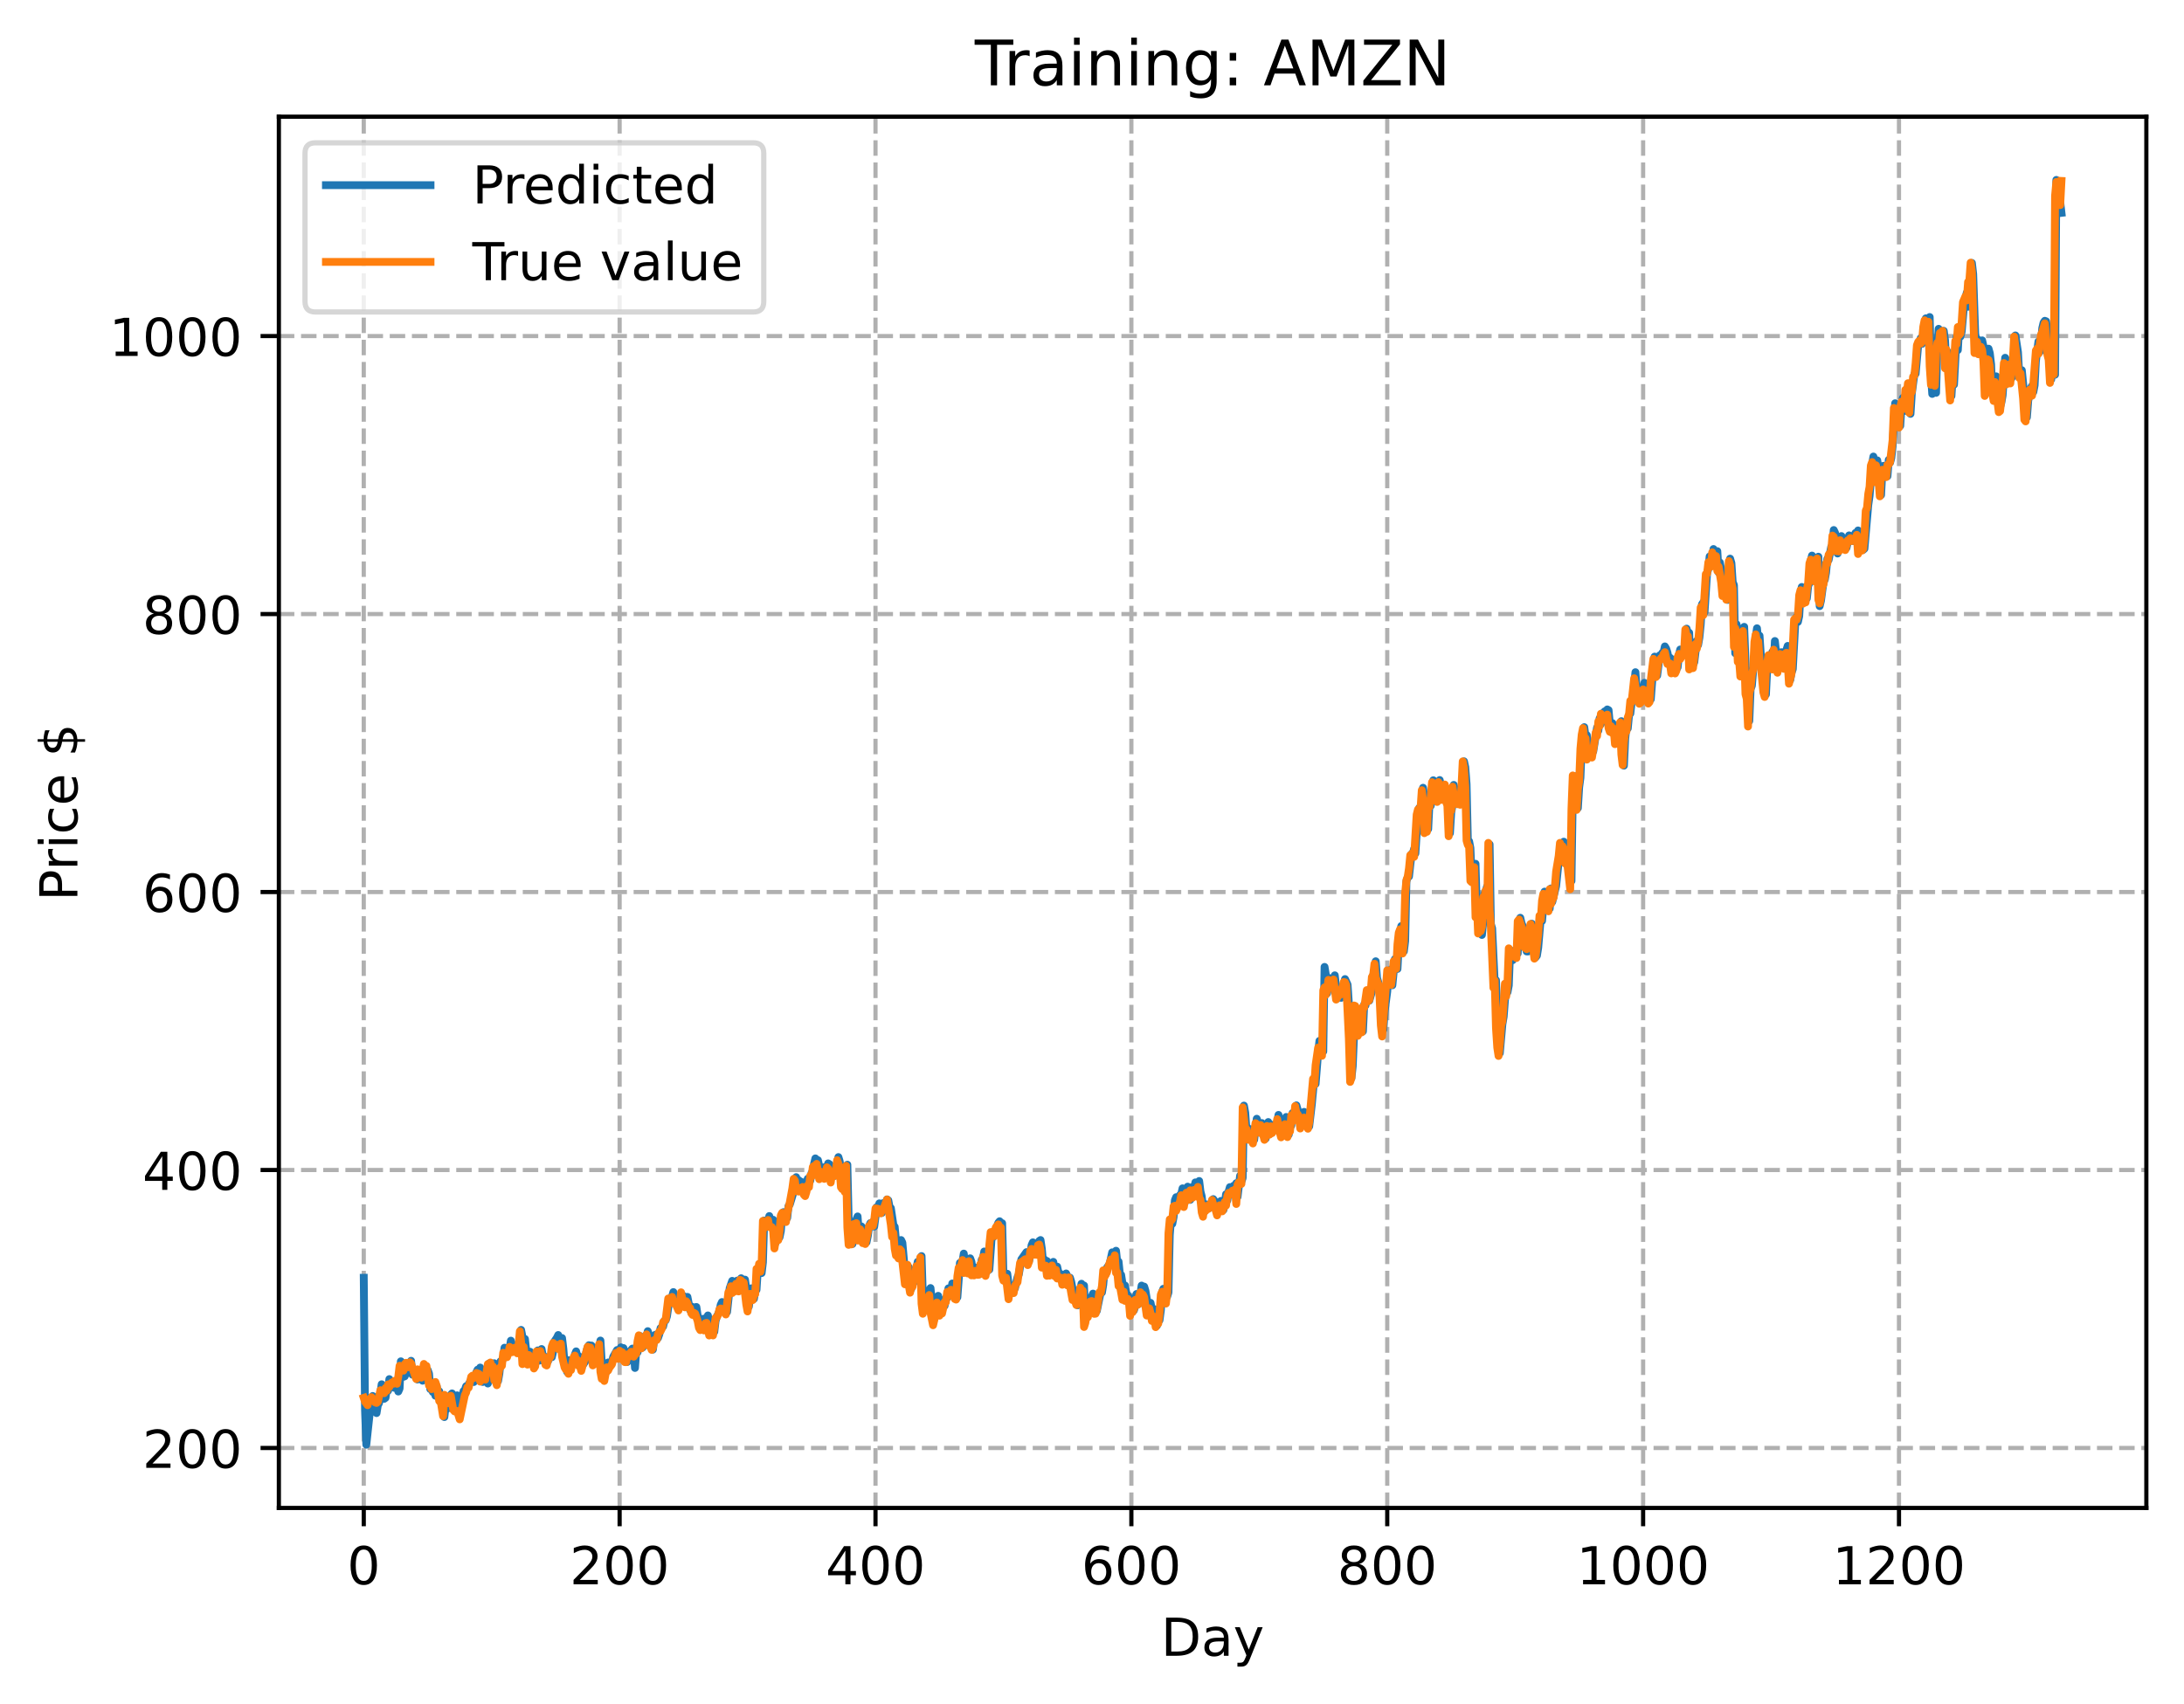 <?xml version="1.0" encoding="utf-8" standalone="no"?>
<!DOCTYPE svg PUBLIC "-//W3C//DTD SVG 1.1//EN"
  "http://www.w3.org/Graphics/SVG/1.1/DTD/svg11.dtd">
<!-- Created with matplotlib (https://matplotlib.org/) -->
<svg height="325.986pt" version="1.1" viewBox="0 0 417.648 325.986" width="417.648pt" xmlns="http://www.w3.org/2000/svg" xmlns:xlink="http://www.w3.org/1999/xlink">
 <defs>
  <style type="text/css">
*{stroke-linecap:butt;stroke-linejoin:round;}
  </style>
 </defs>
 <g id="figure_1">
  <g id="patch_1">
   <path d="M 0 325.986 
L 417.648 325.986 
L 417.648 0 
L 0 0 
z
" style="fill:#ffffff;"/>
  </g>
  <g id="axes_1">
   <g id="patch_2">
    <path d="M 53.328 288.43 
L 410.448 288.43 
L 410.448 22.318 
L 53.328 22.318 
z
" style="fill:#ffffff;"/>
   </g>
   <g id="matplotlib.axis_1">
    <g id="xtick_1">
     <g id="line2d_1">
      <path clip-path="url(#pbc491798bb)" d="M 69.561 288.43 
L 69.561 22.318 
" style="fill:none;stroke:#b0b0b0;stroke-dasharray:2.96,1.28;stroke-dashoffset:0;stroke-width:0.8;"/>
     </g>
     <g id="line2d_2">
      <defs>
       <path d="M 0 0 
L 0 3.5 
" id="m6f16b10c20" style="stroke:#000000;stroke-width:0.8;"/>
      </defs>
      <g>
       <use style="stroke:#000000;stroke-width:0.8;" x="69.561" xlink:href="#m6f16b10c20" y="288.43"/>
      </g>
     </g>
     <g id="text_1">
      <!-- 0 -->
      <defs>
       <path d="M 31.781 66.406 
Q 24.172 66.406 20.328 58.906 
Q 16.5 51.422 16.5 36.375 
Q 16.5 21.391 20.328 13.891 
Q 24.172 6.391 31.781 6.391 
Q 39.453 6.391 43.281 13.891 
Q 47.125 21.391 47.125 36.375 
Q 47.125 51.422 43.281 58.906 
Q 39.453 66.406 31.781 66.406 
z
M 31.781 74.219 
Q 44.047 74.219 50.516 64.516 
Q 56.984 54.828 56.984 36.375 
Q 56.984 17.969 50.516 8.266 
Q 44.047 -1.422 31.781 -1.422 
Q 19.531 -1.422 13.062 8.266 
Q 6.594 17.969 6.594 36.375 
Q 6.594 54.828 13.062 64.516 
Q 19.531 74.219 31.781 74.219 
z
" id="DejaVuSans-48"/>
      </defs>
      <g transform="translate(66.38 303.029)scale(0.1 -0.1)">
       <use xlink:href="#DejaVuSans-48"/>
      </g>
     </g>
    </g>
    <g id="xtick_2">
     <g id="line2d_3">
      <path clip-path="url(#pbc491798bb)" d="M 118.491 288.43 
L 118.491 22.318 
" style="fill:none;stroke:#b0b0b0;stroke-dasharray:2.96,1.28;stroke-dashoffset:0;stroke-width:0.8;"/>
     </g>
     <g id="line2d_4">
      <g>
       <use style="stroke:#000000;stroke-width:0.8;" x="118.491" xlink:href="#m6f16b10c20" y="288.43"/>
      </g>
     </g>
     <g id="text_2">
      <!-- 200 -->
      <defs>
       <path d="M 19.188 8.297 
L 53.609 8.297 
L 53.609 0 
L 7.328 0 
L 7.328 8.297 
Q 12.938 14.109 22.625 23.891 
Q 32.328 33.688 34.812 36.531 
Q 39.547 41.844 41.422 45.531 
Q 43.312 49.219 43.312 52.781 
Q 43.312 58.594 39.234 62.25 
Q 35.156 65.922 28.609 65.922 
Q 23.969 65.922 18.812 64.312 
Q 13.672 62.703 7.812 59.422 
L 7.812 69.391 
Q 13.766 71.781 18.938 73 
Q 24.125 74.219 28.422 74.219 
Q 39.75 74.219 46.484 68.547 
Q 53.219 62.891 53.219 53.422 
Q 53.219 48.922 51.531 44.891 
Q 49.859 40.875 45.406 35.406 
Q 44.188 33.984 37.641 27.219 
Q 31.109 20.453 19.188 8.297 
z
" id="DejaVuSans-50"/>
      </defs>
      <g transform="translate(108.948 303.029)scale(0.1 -0.1)">
       <use xlink:href="#DejaVuSans-50"/>
       <use x="63.623" xlink:href="#DejaVuSans-48"/>
       <use x="127.246" xlink:href="#DejaVuSans-48"/>
      </g>
     </g>
    </g>
    <g id="xtick_3">
     <g id="line2d_5">
      <path clip-path="url(#pbc491798bb)" d="M 167.422 288.43 
L 167.422 22.318 
" style="fill:none;stroke:#b0b0b0;stroke-dasharray:2.96,1.28;stroke-dashoffset:0;stroke-width:0.8;"/>
     </g>
     <g id="line2d_6">
      <g>
       <use style="stroke:#000000;stroke-width:0.8;" x="167.422" xlink:href="#m6f16b10c20" y="288.43"/>
      </g>
     </g>
     <g id="text_3">
      <!-- 400 -->
      <defs>
       <path d="M 37.797 64.312 
L 12.891 25.391 
L 37.797 25.391 
z
M 35.203 72.906 
L 47.609 72.906 
L 47.609 25.391 
L 58.016 25.391 
L 58.016 17.188 
L 47.609 17.188 
L 47.609 0 
L 37.797 0 
L 37.797 17.188 
L 4.891 17.188 
L 4.891 26.703 
z
" id="DejaVuSans-52"/>
      </defs>
      <g transform="translate(157.878 303.029)scale(0.1 -0.1)">
       <use xlink:href="#DejaVuSans-52"/>
       <use x="63.623" xlink:href="#DejaVuSans-48"/>
       <use x="127.246" xlink:href="#DejaVuSans-48"/>
      </g>
     </g>
    </g>
    <g id="xtick_4">
     <g id="line2d_7">
      <path clip-path="url(#pbc491798bb)" d="M 216.353 288.43 
L 216.353 22.318 
" style="fill:none;stroke:#b0b0b0;stroke-dasharray:2.96,1.28;stroke-dashoffset:0;stroke-width:0.8;"/>
     </g>
     <g id="line2d_8">
      <g>
       <use style="stroke:#000000;stroke-width:0.8;" x="216.353" xlink:href="#m6f16b10c20" y="288.43"/>
      </g>
     </g>
     <g id="text_4">
      <!-- 600 -->
      <defs>
       <path d="M 33.016 40.375 
Q 26.375 40.375 22.484 35.828 
Q 18.609 31.297 18.609 23.391 
Q 18.609 15.531 22.484 10.953 
Q 26.375 6.391 33.016 6.391 
Q 39.656 6.391 43.531 10.953 
Q 47.406 15.531 47.406 23.391 
Q 47.406 31.297 43.531 35.828 
Q 39.656 40.375 33.016 40.375 
z
M 52.594 71.297 
L 52.594 62.312 
Q 48.875 64.062 45.094 64.984 
Q 41.312 65.922 37.594 65.922 
Q 27.828 65.922 22.672 59.328 
Q 17.531 52.734 16.797 39.406 
Q 19.672 43.656 24.016 45.922 
Q 28.375 48.188 33.594 48.188 
Q 44.578 48.188 50.953 41.516 
Q 57.328 34.859 57.328 23.391 
Q 57.328 12.156 50.688 5.359 
Q 44.047 -1.422 33.016 -1.422 
Q 20.359 -1.422 13.672 8.266 
Q 6.984 17.969 6.984 36.375 
Q 6.984 53.656 15.188 63.938 
Q 23.391 74.219 37.203 74.219 
Q 40.922 74.219 44.703 73.484 
Q 48.484 72.75 52.594 71.297 
z
" id="DejaVuSans-54"/>
      </defs>
      <g transform="translate(206.809 303.029)scale(0.1 -0.1)">
       <use xlink:href="#DejaVuSans-54"/>
       <use x="63.623" xlink:href="#DejaVuSans-48"/>
       <use x="127.246" xlink:href="#DejaVuSans-48"/>
      </g>
     </g>
    </g>
    <g id="xtick_5">
     <g id="line2d_9">
      <path clip-path="url(#pbc491798bb)" d="M 265.283 288.43 
L 265.283 22.318 
" style="fill:none;stroke:#b0b0b0;stroke-dasharray:2.96,1.28;stroke-dashoffset:0;stroke-width:0.8;"/>
     </g>
     <g id="line2d_10">
      <g>
       <use style="stroke:#000000;stroke-width:0.8;" x="265.283" xlink:href="#m6f16b10c20" y="288.43"/>
      </g>
     </g>
     <g id="text_5">
      <!-- 800 -->
      <defs>
       <path d="M 31.781 34.625 
Q 24.75 34.625 20.719 30.859 
Q 16.703 27.094 16.703 20.516 
Q 16.703 13.922 20.719 10.156 
Q 24.75 6.391 31.781 6.391 
Q 38.812 6.391 42.859 10.172 
Q 46.922 13.969 46.922 20.516 
Q 46.922 27.094 42.891 30.859 
Q 38.875 34.625 31.781 34.625 
z
M 21.922 38.812 
Q 15.578 40.375 12.031 44.719 
Q 8.5 49.078 8.5 55.328 
Q 8.5 64.062 14.719 69.141 
Q 20.953 74.219 31.781 74.219 
Q 42.672 74.219 48.875 69.141 
Q 55.078 64.062 55.078 55.328 
Q 55.078 49.078 51.531 44.719 
Q 48 40.375 41.703 38.812 
Q 48.828 37.156 52.797 32.312 
Q 56.781 27.484 56.781 20.516 
Q 56.781 9.906 50.312 4.234 
Q 43.844 -1.422 31.781 -1.422 
Q 19.734 -1.422 13.25 4.234 
Q 6.781 9.906 6.781 20.516 
Q 6.781 27.484 10.781 32.312 
Q 14.797 37.156 21.922 38.812 
z
M 18.312 54.391 
Q 18.312 48.734 21.844 45.562 
Q 25.391 42.391 31.781 42.391 
Q 38.141 42.391 41.719 45.562 
Q 45.312 48.734 45.312 54.391 
Q 45.312 60.062 41.719 63.234 
Q 38.141 66.406 31.781 66.406 
Q 25.391 66.406 21.844 63.234 
Q 18.312 60.062 18.312 54.391 
z
" id="DejaVuSans-56"/>
      </defs>
      <g transform="translate(255.74 303.029)scale(0.1 -0.1)">
       <use xlink:href="#DejaVuSans-56"/>
       <use x="63.623" xlink:href="#DejaVuSans-48"/>
       <use x="127.246" xlink:href="#DejaVuSans-48"/>
      </g>
     </g>
    </g>
    <g id="xtick_6">
     <g id="line2d_11">
      <path clip-path="url(#pbc491798bb)" d="M 314.214 288.43 
L 314.214 22.318 
" style="fill:none;stroke:#b0b0b0;stroke-dasharray:2.96,1.28;stroke-dashoffset:0;stroke-width:0.8;"/>
     </g>
     <g id="line2d_12">
      <g>
       <use style="stroke:#000000;stroke-width:0.8;" x="314.214" xlink:href="#m6f16b10c20" y="288.43"/>
      </g>
     </g>
     <g id="text_6">
      <!-- 1000 -->
      <defs>
       <path d="M 12.406 8.297 
L 28.516 8.297 
L 28.516 63.922 
L 10.984 60.406 
L 10.984 69.391 
L 28.422 72.906 
L 38.281 72.906 
L 38.281 8.297 
L 54.391 8.297 
L 54.391 0 
L 12.406 0 
z
" id="DejaVuSans-49"/>
      </defs>
      <g transform="translate(301.489 303.029)scale(0.1 -0.1)">
       <use xlink:href="#DejaVuSans-49"/>
       <use x="63.623" xlink:href="#DejaVuSans-48"/>
       <use x="127.246" xlink:href="#DejaVuSans-48"/>
       <use x="190.869" xlink:href="#DejaVuSans-48"/>
      </g>
     </g>
    </g>
    <g id="xtick_7">
     <g id="line2d_13">
      <path clip-path="url(#pbc491798bb)" d="M 363.144 288.43 
L 363.144 22.318 
" style="fill:none;stroke:#b0b0b0;stroke-dasharray:2.96,1.28;stroke-dashoffset:0;stroke-width:0.8;"/>
     </g>
     <g id="line2d_14">
      <g>
       <use style="stroke:#000000;stroke-width:0.8;" x="363.144" xlink:href="#m6f16b10c20" y="288.43"/>
      </g>
     </g>
     <g id="text_7">
      <!-- 1200 -->
      <g transform="translate(350.419 303.029)scale(0.1 -0.1)">
       <use xlink:href="#DejaVuSans-49"/>
       <use x="63.623" xlink:href="#DejaVuSans-50"/>
       <use x="127.246" xlink:href="#DejaVuSans-48"/>
       <use x="190.869" xlink:href="#DejaVuSans-48"/>
      </g>
     </g>
    </g>
    <g id="text_8">
     <!-- Day -->
     <defs>
      <path d="M 19.672 64.797 
L 19.672 8.109 
L 31.594 8.109 
Q 46.688 8.109 53.688 14.938 
Q 60.688 21.781 60.688 36.531 
Q 60.688 51.172 53.688 57.984 
Q 46.688 64.797 31.594 64.797 
z
M 9.812 72.906 
L 30.078 72.906 
Q 51.266 72.906 61.172 64.094 
Q 71.094 55.281 71.094 36.531 
Q 71.094 17.672 61.125 8.828 
Q 51.172 0 30.078 0 
L 9.812 0 
z
" id="DejaVuSans-68"/>
      <path d="M 34.281 27.484 
Q 23.391 27.484 19.188 25 
Q 14.984 22.516 14.984 16.5 
Q 14.984 11.719 18.141 8.906 
Q 21.297 6.109 26.703 6.109 
Q 34.188 6.109 38.703 11.406 
Q 43.219 16.703 43.219 25.484 
L 43.219 27.484 
z
M 52.203 31.203 
L 52.203 0 
L 43.219 0 
L 43.219 8.297 
Q 40.141 3.328 35.547 0.953 
Q 30.953 -1.422 24.312 -1.422 
Q 15.922 -1.422 10.953 3.297 
Q 6 8.016 6 15.922 
Q 6 25.141 12.172 29.828 
Q 18.359 34.516 30.609 34.516 
L 43.219 34.516 
L 43.219 35.406 
Q 43.219 41.609 39.141 45 
Q 35.062 48.391 27.688 48.391 
Q 23 48.391 18.547 47.266 
Q 14.109 46.141 10.016 43.891 
L 10.016 52.203 
Q 14.938 54.109 19.578 55.047 
Q 24.219 56 28.609 56 
Q 40.484 56 46.344 49.844 
Q 52.203 43.703 52.203 31.203 
z
" id="DejaVuSans-97"/>
      <path d="M 32.172 -5.078 
Q 28.375 -14.844 24.75 -17.812 
Q 21.141 -20.797 15.094 -20.797 
L 7.906 -20.797 
L 7.906 -13.281 
L 13.188 -13.281 
Q 16.891 -13.281 18.938 -11.516 
Q 21 -9.766 23.484 -3.219 
L 25.094 0.875 
L 2.984 54.688 
L 12.5 54.688 
L 29.594 11.922 
L 46.688 54.688 
L 56.203 54.688 
z
" id="DejaVuSans-121"/>
     </defs>
     <g transform="translate(222.015 316.707)scale(0.1 -0.1)">
      <use xlink:href="#DejaVuSans-68"/>
      <use x="77.002" xlink:href="#DejaVuSans-97"/>
      <use x="138.281" xlink:href="#DejaVuSans-121"/>
     </g>
    </g>
   </g>
   <g id="matplotlib.axis_2">
    <g id="ytick_1">
     <g id="line2d_15">
      <path clip-path="url(#pbc491798bb)" d="M 53.328 276.965 
L 410.448 276.965 
" style="fill:none;stroke:#b0b0b0;stroke-dasharray:2.96,1.28;stroke-dashoffset:0;stroke-width:0.8;"/>
     </g>
     <g id="line2d_16">
      <defs>
       <path d="M 0 0 
L -3.5 0 
" id="mecd11f6afc" style="stroke:#000000;stroke-width:0.8;"/>
      </defs>
      <g>
       <use style="stroke:#000000;stroke-width:0.8;" x="53.328" xlink:href="#mecd11f6afc" y="276.965"/>
      </g>
     </g>
     <g id="text_9">
      <!-- 200 -->
      <g transform="translate(27.241 280.764)scale(0.1 -0.1)">
       <use xlink:href="#DejaVuSans-50"/>
       <use x="63.623" xlink:href="#DejaVuSans-48"/>
       <use x="127.246" xlink:href="#DejaVuSans-48"/>
      </g>
     </g>
    </g>
    <g id="ytick_2">
     <g id="line2d_17">
      <path clip-path="url(#pbc491798bb)" d="M 53.328 223.793 
L 410.448 223.793 
" style="fill:none;stroke:#b0b0b0;stroke-dasharray:2.96,1.28;stroke-dashoffset:0;stroke-width:0.8;"/>
     </g>
     <g id="line2d_18">
      <g>
       <use style="stroke:#000000;stroke-width:0.8;" x="53.328" xlink:href="#mecd11f6afc" y="223.793"/>
      </g>
     </g>
     <g id="text_10">
      <!-- 400 -->
      <g transform="translate(27.241 227.592)scale(0.1 -0.1)">
       <use xlink:href="#DejaVuSans-52"/>
       <use x="63.623" xlink:href="#DejaVuSans-48"/>
       <use x="127.246" xlink:href="#DejaVuSans-48"/>
      </g>
     </g>
    </g>
    <g id="ytick_3">
     <g id="line2d_19">
      <path clip-path="url(#pbc491798bb)" d="M 53.328 170.622 
L 410.448 170.622 
" style="fill:none;stroke:#b0b0b0;stroke-dasharray:2.96,1.28;stroke-dashoffset:0;stroke-width:0.8;"/>
     </g>
     <g id="line2d_20">
      <g>
       <use style="stroke:#000000;stroke-width:0.8;" x="53.328" xlink:href="#mecd11f6afc" y="170.622"/>
      </g>
     </g>
     <g id="text_11">
      <!-- 600 -->
      <g transform="translate(27.241 174.421)scale(0.1 -0.1)">
       <use xlink:href="#DejaVuSans-54"/>
       <use x="63.623" xlink:href="#DejaVuSans-48"/>
       <use x="127.246" xlink:href="#DejaVuSans-48"/>
      </g>
     </g>
    </g>
    <g id="ytick_4">
     <g id="line2d_21">
      <path clip-path="url(#pbc491798bb)" d="M 53.328 117.45 
L 410.448 117.45 
" style="fill:none;stroke:#b0b0b0;stroke-dasharray:2.96,1.28;stroke-dashoffset:0;stroke-width:0.8;"/>
     </g>
     <g id="line2d_22">
      <g>
       <use style="stroke:#000000;stroke-width:0.8;" x="53.328" xlink:href="#mecd11f6afc" y="117.45"/>
      </g>
     </g>
     <g id="text_12">
      <!-- 800 -->
      <g transform="translate(27.241 121.249)scale(0.1 -0.1)">
       <use xlink:href="#DejaVuSans-56"/>
       <use x="63.623" xlink:href="#DejaVuSans-48"/>
       <use x="127.246" xlink:href="#DejaVuSans-48"/>
      </g>
     </g>
    </g>
    <g id="ytick_5">
     <g id="line2d_23">
      <path clip-path="url(#pbc491798bb)" d="M 53.328 64.278 
L 410.448 64.278 
" style="fill:none;stroke:#b0b0b0;stroke-dasharray:2.96,1.28;stroke-dashoffset:0;stroke-width:0.8;"/>
     </g>
     <g id="line2d_24">
      <g>
       <use style="stroke:#000000;stroke-width:0.8;" x="53.328" xlink:href="#mecd11f6afc" y="64.278"/>
      </g>
     </g>
     <g id="text_13">
      <!-- 1000 -->
      <g transform="translate(20.878 68.078)scale(0.1 -0.1)">
       <use xlink:href="#DejaVuSans-49"/>
       <use x="63.623" xlink:href="#DejaVuSans-48"/>
       <use x="127.246" xlink:href="#DejaVuSans-48"/>
       <use x="190.869" xlink:href="#DejaVuSans-48"/>
      </g>
     </g>
    </g>
    <g id="text_14">
     <!-- Price $ -->
     <defs>
      <path d="M 19.672 64.797 
L 19.672 37.406 
L 32.078 37.406 
Q 38.969 37.406 42.719 40.969 
Q 46.484 44.531 46.484 51.125 
Q 46.484 57.672 42.719 61.234 
Q 38.969 64.797 32.078 64.797 
z
M 9.812 72.906 
L 32.078 72.906 
Q 44.344 72.906 50.609 67.359 
Q 56.891 61.812 56.891 51.125 
Q 56.891 40.328 50.609 34.812 
Q 44.344 29.297 32.078 29.297 
L 19.672 29.297 
L 19.672 0 
L 9.812 0 
z
" id="DejaVuSans-80"/>
      <path d="M 41.109 46.297 
Q 39.594 47.172 37.812 47.578 
Q 36.031 48 33.891 48 
Q 26.266 48 22.188 43.047 
Q 18.109 38.094 18.109 28.812 
L 18.109 0 
L 9.078 0 
L 9.078 54.688 
L 18.109 54.688 
L 18.109 46.188 
Q 20.953 51.172 25.484 53.578 
Q 30.031 56 36.531 56 
Q 37.453 56 38.578 55.875 
Q 39.703 55.766 41.062 55.516 
z
" id="DejaVuSans-114"/>
      <path d="M 9.422 54.688 
L 18.406 54.688 
L 18.406 0 
L 9.422 0 
z
M 9.422 75.984 
L 18.406 75.984 
L 18.406 64.594 
L 9.422 64.594 
z
" id="DejaVuSans-105"/>
      <path d="M 48.781 52.594 
L 48.781 44.188 
Q 44.969 46.297 41.141 47.344 
Q 37.312 48.391 33.406 48.391 
Q 24.656 48.391 19.812 42.844 
Q 14.984 37.312 14.984 27.297 
Q 14.984 17.281 19.812 11.734 
Q 24.656 6.203 33.406 6.203 
Q 37.312 6.203 41.141 7.25 
Q 44.969 8.297 48.781 10.406 
L 48.781 2.094 
Q 45.016 0.344 40.984 -0.531 
Q 36.969 -1.422 32.422 -1.422 
Q 20.062 -1.422 12.781 6.344 
Q 5.516 14.109 5.516 27.297 
Q 5.516 40.672 12.859 48.328 
Q 20.219 56 33.016 56 
Q 37.156 56 41.109 55.141 
Q 45.062 54.297 48.781 52.594 
z
" id="DejaVuSans-99"/>
      <path d="M 56.203 29.594 
L 56.203 25.203 
L 14.891 25.203 
Q 15.484 15.922 20.484 11.062 
Q 25.484 6.203 34.422 6.203 
Q 39.594 6.203 44.453 7.469 
Q 49.312 8.734 54.109 11.281 
L 54.109 2.781 
Q 49.266 0.734 44.188 -0.344 
Q 39.109 -1.422 33.891 -1.422 
Q 20.797 -1.422 13.156 6.188 
Q 5.516 13.812 5.516 26.812 
Q 5.516 40.234 12.766 48.109 
Q 20.016 56 32.328 56 
Q 43.359 56 49.781 48.891 
Q 56.203 41.797 56.203 29.594 
z
M 47.219 32.234 
Q 47.125 39.594 43.094 43.984 
Q 39.062 48.391 32.422 48.391 
Q 24.906 48.391 20.391 44.141 
Q 15.875 39.891 15.188 32.172 
z
" id="DejaVuSans-101"/>
      <path id="DejaVuSans-32"/>
      <path d="M 33.797 -14.703 
L 28.906 -14.703 
L 28.859 0 
Q 23.734 0.094 18.609 1.188 
Q 13.484 2.297 8.297 4.5 
L 8.297 13.281 
Q 13.281 10.156 18.375 8.562 
Q 23.484 6.984 28.906 6.938 
L 28.906 29.203 
Q 18.109 30.953 13.203 35.156 
Q 8.297 39.359 8.297 46.688 
Q 8.297 54.641 13.625 59.219 
Q 18.953 63.812 28.906 64.5 
L 28.906 75.984 
L 33.797 75.984 
L 33.797 64.656 
Q 38.328 64.453 42.578 63.688 
Q 46.828 62.938 50.875 61.625 
L 50.875 53.078 
Q 46.828 55.125 42.547 56.25 
Q 38.281 57.375 33.797 57.562 
L 33.797 36.719 
Q 44.875 35.016 50.094 30.609 
Q 55.328 26.219 55.328 18.609 
Q 55.328 10.359 49.781 5.594 
Q 44.234 0.828 33.797 0.094 
z
M 28.906 37.594 
L 28.906 57.625 
Q 23.25 56.984 20.266 54.391 
Q 17.281 51.812 17.281 47.516 
Q 17.281 43.312 20.031 40.969 
Q 22.797 38.625 28.906 37.594 
z
M 33.797 28.219 
L 33.797 7.078 
Q 39.984 7.906 43.141 10.594 
Q 46.297 13.281 46.297 17.672 
Q 46.297 21.969 43.281 24.5 
Q 40.281 27.047 33.797 28.219 
z
" id="DejaVuSans-36"/>
     </defs>
     <g transform="translate(14.798 172.342)rotate(-90)scale(0.1 -0.1)">
      <use xlink:href="#DejaVuSans-80"/>
      <use x="58.553" xlink:href="#DejaVuSans-114"/>
      <use x="99.666" xlink:href="#DejaVuSans-105"/>
      <use x="127.449" xlink:href="#DejaVuSans-99"/>
      <use x="182.43" xlink:href="#DejaVuSans-101"/>
      <use x="243.953" xlink:href="#DejaVuSans-32"/>
      <use x="275.74" xlink:href="#DejaVuSans-36"/>
     </g>
    </g>
   </g>
   <g id="line2d_25">
    <path clip-path="url(#pbc491798bb)" d="M 69.561 244.407 
L 69.806 269.693 
L 70.05 276.334 
L 70.784 269.528 
L 71.029 268.601 
L 71.273 267.02 
L 71.518 269.506 
L 71.763 268.328 
L 72.007 270.287 
L 72.252 268.786 
L 72.497 268.346 
L 72.986 264.776 
L 73.231 266.749 
L 73.475 267.555 
L 73.72 267.366 
L 73.965 265.731 
L 74.209 266.022 
L 74.454 263.79 
L 74.699 265.093 
L 74.943 264.877 
L 75.188 264.368 
L 75.433 265.458 
L 75.677 264.672 
L 75.922 264.75 
L 76.166 266.162 
L 76.411 265.6 
L 76.656 260.386 
L 76.9 260.778 
L 77.145 263.352 
L 77.39 263.258 
L 77.634 262.626 
L 77.879 260.733 
L 78.124 261.964 
L 78.368 260.826 
L 78.613 260.289 
L 78.858 262.935 
L 79.347 262.033 
L 79.836 263.866 
L 80.081 262.272 
L 80.326 263.379 
L 80.57 263.526 
L 80.815 264.095 
L 81.06 263.368 
L 81.304 261.933 
L 81.549 263.805 
L 81.794 262.052 
L 82.038 262.733 
L 82.283 265.697 
L 82.527 264.949 
L 82.772 266.262 
L 83.017 265.506 
L 83.261 266.965 
L 83.506 265.173 
L 83.751 266.688 
L 83.995 266.115 
L 84.24 268.183 
L 84.485 267.618 
L 84.729 268.952 
L 84.974 271.049 
L 85.219 268.933 
L 85.463 269.497 
L 85.708 269.123 
L 86.197 266.803 
L 86.442 266.527 
L 86.687 268.622 
L 87.176 269.446 
L 87.421 266.894 
L 87.665 266.974 
L 88.154 268.933 
L 88.399 268.618 
L 88.644 266.078 
L 88.888 265.898 
L 89.133 265.154 
L 89.378 265.143 
L 89.867 264.357 
L 90.112 263.959 
L 90.601 264.346 
L 91.09 262.486 
L 91.335 261.985 
L 91.58 262.307 
L 91.824 261.579 
L 92.314 264.336 
L 92.558 262.157 
L 93.292 264.631 
L 93.537 260.805 
L 94.026 262.07 
L 94.271 261.874 
L 94.515 260.755 
L 94.76 263.843 
L 95.005 263.364 
L 95.249 264.149 
L 95.494 262.744 
L 95.739 260.361 
L 95.983 260.419 
L 96.228 259.778 
L 96.473 257.786 
L 96.717 258.476 
L 96.962 258.816 
L 97.207 258.625 
L 97.451 257.848 
L 97.696 256.435 
L 98.185 258.202 
L 98.43 257.993 
L 98.675 257.274 
L 98.919 257.519 
L 99.164 258.432 
L 99.653 254.377 
L 99.898 255.644 
L 100.142 259.581 
L 100.387 256.107 
L 100.632 258.332 
L 101.121 260.004 
L 101.366 258.552 
L 101.61 259.176 
L 101.855 260.661 
L 102.1 259.392 
L 102.589 260.525 
L 102.834 258.302 
L 103.078 258.976 
L 103.323 260.218 
L 103.568 258.036 
L 103.812 259.479 
L 104.057 260.047 
L 104.302 259.536 
L 104.791 260.383 
L 105.036 259.666 
L 105.28 259.35 
L 105.525 259.604 
L 105.769 258.543 
L 106.014 256.605 
L 106.503 255.87 
L 106.748 255.354 
L 106.993 257.165 
L 107.482 255.932 
L 107.727 257.965 
L 107.971 260.946 
L 108.216 260.873 
L 108.461 262.42 
L 108.705 260.166 
L 108.95 261.875 
L 109.195 260.778 
L 109.439 260.942 
L 109.684 260.281 
L 109.929 259.092 
L 110.173 258.482 
L 110.418 259.559 
L 110.663 259.379 
L 110.907 260.2 
L 111.152 260.107 
L 111.397 261.182 
L 111.886 260.46 
L 112.13 258.566 
L 112.375 257.699 
L 112.62 257.303 
L 112.864 258.509 
L 113.109 257.372 
L 113.354 258.104 
L 113.598 259.826 
L 113.843 259.586 
L 114.332 257.641 
L 114.577 258.186 
L 114.822 256.412 
L 115.066 260.653 
L 115.311 261.807 
L 115.556 261.421 
L 115.8 262.604 
L 116.045 262.282 
L 116.29 260.604 
L 116.534 261.319 
L 116.779 260.783 
L 117.024 260.545 
L 117.268 259.526 
L 118.002 258.23 
L 118.247 258.575 
L 118.491 259.298 
L 118.736 257.71 
L 118.981 258.268 
L 119.225 257.851 
L 119.715 260.106 
L 119.959 260.508 
L 120.204 258.555 
L 120.449 258.809 
L 120.693 258.237 
L 120.938 257.948 
L 121.183 258.387 
L 121.427 261.655 
L 121.672 258.354 
L 121.917 258.682 
L 122.406 255.552 
L 122.651 256.116 
L 122.895 257.752 
L 123.14 256.29 
L 123.385 256.486 
L 123.629 255.885 
L 123.874 254.618 
L 124.118 255.316 
L 124.363 256.701 
L 124.852 258.146 
L 125.097 256.293 
L 125.342 255.298 
L 125.586 255.87 
L 125.831 255.919 
L 126.076 255.197 
L 126.32 254.031 
L 126.81 253.719 
L 127.054 252.622 
L 127.299 252.55 
L 127.544 251.784 
L 128.033 248.435 
L 128.278 248.393 
L 128.522 247.979 
L 128.767 247.142 
L 129.012 248.437 
L 129.256 247.951 
L 129.501 248.252 
L 129.99 249.898 
L 130.235 248.449 
L 130.479 247.853 
L 130.724 247.895 
L 130.969 249.438 
L 131.213 249.462 
L 131.458 248.064 
L 131.947 250.56 
L 132.192 249.887 
L 132.437 250.029 
L 132.681 250.666 
L 132.926 250.039 
L 133.171 249.995 
L 133.415 251.652 
L 133.66 252.099 
L 134.149 254.25 
L 134.639 252.219 
L 134.883 253.39 
L 135.373 251.61 
L 135.862 254.846 
L 136.106 254.1 
L 136.351 254.057 
L 136.596 254.739 
L 136.84 252.663 
L 137.085 251.817 
L 137.574 250.843 
L 137.819 249.576 
L 138.064 249.046 
L 138.308 250.244 
L 138.553 250.667 
L 139.042 250.943 
L 139.532 246.407 
L 140.021 244.995 
L 140.266 246.524 
L 140.51 246.034 
L 140.755 245.987 
L 141 244.938 
L 141.489 246.534 
L 141.733 244.499 
L 141.978 244.739 
L 142.223 245.953 
L 142.467 244.762 
L 143.201 249.922 
L 143.691 246.419 
L 144.18 248.427 
L 144.425 246.894 
L 144.669 246.712 
L 144.914 242.894 
L 145.159 243.591 
L 145.403 241.719 
L 145.648 243.505 
L 145.893 241.454 
L 146.137 233.463 
L 146.382 234.616 
L 146.627 233.396 
L 146.871 233.782 
L 147.116 232.598 
L 147.361 233.779 
L 147.605 234.283 
L 147.85 233.308 
L 148.339 237.701 
L 148.584 235.8 
L 148.828 234.958 
L 149.073 236.666 
L 149.318 235.485 
L 149.562 232.375 
L 149.807 231.856 
L 150.052 232.116 
L 150.541 232.951 
L 150.786 230.686 
L 151.03 230.39 
L 151.52 228.776 
L 151.764 227.951 
L 152.009 225.554 
L 152.254 225.162 
L 152.498 226.777 
L 152.743 225.75 
L 152.988 227.254 
L 153.232 226.044 
L 153.477 226.712 
L 153.721 226.854 
L 153.966 227.931 
L 154.211 227.21 
L 154.455 225.477 
L 154.7 225.304 
L 154.945 225.848 
L 155.189 224.363 
L 155.434 224.713 
L 155.679 222.588 
L 155.923 221.574 
L 156.168 222.773 
L 156.413 221.912 
L 156.657 223.058 
L 156.902 224.746 
L 157.147 223.292 
L 157.391 223.528 
L 157.636 223.266 
L 157.881 224.064 
L 158.37 222.531 
L 158.615 222.684 
L 158.859 223.468 
L 159.104 224.959 
L 159.349 223.146 
L 159.593 224.919 
L 159.838 224.744 
L 160.082 223.439 
L 160.327 221.322 
L 160.572 222.125 
L 161.306 226.916 
L 161.55 225.668 
L 161.795 227.884 
L 162.04 222.783 
L 162.284 233.115 
L 162.529 236.85 
L 162.774 235.7 
L 163.018 237.946 
L 163.508 233.671 
L 163.752 233.294 
L 163.997 232.675 
L 164.242 236.067 
L 164.486 235.058 
L 164.731 234.584 
L 165.22 237.455 
L 165.465 236.461 
L 165.709 237.597 
L 165.954 236.39 
L 166.199 234.494 
L 166.443 233.947 
L 166.688 234.28 
L 166.933 233.693 
L 167.177 234.61 
L 167.667 230.887 
L 167.911 231.274 
L 168.156 230.174 
L 168.401 230.412 
L 168.645 232.008 
L 168.89 230.127 
L 169.135 230.314 
L 169.379 230.132 
L 169.624 229.415 
L 169.869 229.59 
L 170.113 230.872 
L 170.358 231.075 
L 170.847 234.327 
L 171.092 234.66 
L 171.581 239.869 
L 171.826 239.071 
L 172.07 239.068 
L 172.315 237.192 
L 172.56 237.696 
L 173.049 243.191 
L 173.294 244.4 
L 173.538 242.612 
L 173.783 242.396 
L 174.272 246.506 
L 174.517 244.755 
L 174.762 245.28 
L 175.251 242.637 
L 175.496 241.351 
L 175.74 241.348 
L 175.985 242.385 
L 176.23 240.259 
L 176.474 247.836 
L 176.719 249.963 
L 176.964 248.679 
L 177.208 248.478 
L 177.453 246.893 
L 177.697 246.851 
L 177.942 246.372 
L 178.431 251.224 
L 178.676 252.248 
L 178.921 251.703 
L 179.165 248.741 
L 179.41 247.862 
L 179.899 250.801 
L 180.144 249.678 
L 180.389 249.835 
L 180.633 249.773 
L 180.878 248.301 
L 181.123 248.253 
L 181.367 246.432 
L 181.612 246.525 
L 181.857 247.275 
L 182.101 245.499 
L 182.346 246.132 
L 182.591 247.396 
L 183.08 248.138 
L 183.569 241.559 
L 183.814 242.302 
L 184.058 241.327 
L 184.303 239.78 
L 184.548 241.931 
L 184.792 241.97 
L 185.037 241.711 
L 185.282 242.043 
L 185.526 240.683 
L 185.771 241.356 
L 186.016 243.055 
L 186.26 242.364 
L 186.505 242.803 
L 186.75 242.471 
L 186.994 243.478 
L 187.239 243.739 
L 187.484 243.514 
L 187.728 240.981 
L 187.973 240.741 
L 188.218 239.38 
L 188.462 240.815 
L 188.707 243.269 
L 188.952 241.934 
L 189.196 242.844 
L 189.685 235.949 
L 189.93 236.642 
L 190.175 235.803 
L 190.419 236.199 
L 190.664 234.561 
L 190.909 233.891 
L 191.153 233.597 
L 191.398 234.644 
L 191.643 233.963 
L 191.887 243.761 
L 192.377 244.331 
L 192.621 243.637 
L 193.111 247.492 
L 193.355 246.014 
L 193.6 246.489 
L 193.845 245.857 
L 194.089 246.408 
L 194.579 244.307 
L 194.823 243.78 
L 195.312 240.899 
L 196.291 239.504 
L 196.78 241.245 
L 197.025 240.003 
L 197.27 238.179 
L 197.514 237.628 
L 197.759 239.104 
L 198.004 239.603 
L 198.248 238.8 
L 198.493 239.056 
L 198.738 237.358 
L 198.982 237.189 
L 199.227 238.852 
L 199.472 241.615 
L 199.716 240.9 
L 199.961 241.423 
L 200.206 241.196 
L 200.45 243.115 
L 200.695 242.475 
L 200.94 243.636 
L 201.184 242.823 
L 201.429 241.364 
L 201.673 243.139 
L 201.918 243.835 
L 202.163 242.274 
L 202.407 243.404 
L 202.652 243.553 
L 202.897 243.977 
L 203.141 243.814 
L 203.386 244.856 
L 203.631 244.611 
L 203.875 243.585 
L 204.12 244.122 
L 204.365 245.684 
L 204.609 244.379 
L 204.854 245.185 
L 205.343 247.768 
L 205.588 247.203 
L 206.077 249.67 
L 206.811 245.548 
L 207.056 246.076 
L 207.3 245.89 
L 207.545 252.623 
L 207.79 251.845 
L 208.034 250.674 
L 208.279 251.172 
L 208.524 249.992 
L 208.768 248.024 
L 209.013 247.435 
L 209.258 248.718 
L 209.502 251.035 
L 209.747 250.747 
L 210.481 247.182 
L 210.726 247.224 
L 210.97 245.739 
L 211.215 243.131 
L 211.46 243.713 
L 211.704 242.458 
L 212.194 241.772 
L 212.683 239.545 
L 212.928 240.514 
L 213.172 240.822 
L 213.417 239.236 
L 213.661 241.489 
L 213.906 241.314 
L 214.151 243.687 
L 214.395 243.849 
L 214.885 246.994 
L 215.129 245.877 
L 215.374 247.259 
L 215.863 248.122 
L 216.108 248.271 
L 216.353 250.702 
L 216.597 249.978 
L 216.842 250.628 
L 217.087 249.826 
L 217.331 247.51 
L 217.821 249.376 
L 218.31 245.902 
L 218.555 246.673 
L 218.799 246.093 
L 219.044 246.875 
L 219.288 248.362 
L 219.533 250.876 
L 219.778 249.697 
L 220.022 249.199 
L 220.512 251.677 
L 220.756 250.415 
L 221.001 251.667 
L 221.246 253.549 
L 221.49 252.131 
L 221.735 252.524 
L 221.98 250.715 
L 222.224 247.159 
L 222.469 246.512 
L 222.714 246.667 
L 222.958 247.972 
L 223.203 247.993 
L 223.448 247.207 
L 223.692 236.19 
L 223.937 233.244 
L 224.182 234.079 
L 224.426 232.802 
L 224.671 229.584 
L 224.916 228.993 
L 225.16 230.106 
L 225.649 228.57 
L 225.894 228.384 
L 226.139 227.302 
L 226.383 229.735 
L 226.628 229.896 
L 227.117 226.98 
L 227.607 229.502 
L 227.851 227.195 
L 228.096 226.988 
L 228.341 228.389 
L 228.585 226.166 
L 229.075 227.969 
L 229.319 225.894 
L 229.564 227.899 
L 229.809 228.842 
L 230.053 230.98 
L 230.298 231.805 
L 230.543 230.338 
L 230.787 231.216 
L 231.032 230.857 
L 231.276 231.061 
L 231.521 230.164 
L 231.766 230.788 
L 232.01 229.361 
L 232.5 230.024 
L 232.989 231.348 
L 233.234 230.89 
L 233.478 229.71 
L 233.968 231.409 
L 234.212 230.244 
L 234.457 228.424 
L 234.702 229.602 
L 234.946 227.904 
L 235.191 227.065 
L 235.436 227.56 
L 235.68 227.797 
L 235.925 226.795 
L 236.17 227.518 
L 236.414 226.315 
L 236.659 228.926 
L 237.148 224.879 
L 237.393 226.011 
L 237.637 225.305 
L 237.882 211.476 
L 238.127 212.818 
L 238.371 216.32 
L 238.616 215.733 
L 238.861 217.05 
L 239.35 216.026 
L 239.595 216.683 
L 239.839 218.013 
L 240.329 213.989 
L 241.063 216.223 
L 241.307 214.81 
L 241.552 216.784 
L 242.041 217.772 
L 242.286 216.697 
L 242.531 214.617 
L 243.02 216.761 
L 243.264 215.155 
L 243.509 216.33 
L 243.754 215.373 
L 244.243 214.708 
L 244.488 213.255 
L 244.977 216.077 
L 245.222 217.221 
L 245.956 213.65 
L 246.445 217.024 
L 246.69 215.623 
L 246.934 215.279 
L 247.179 212.9 
L 247.424 213.951 
L 247.668 213.157 
L 247.913 211.425 
L 248.402 213.118 
L 248.647 213.514 
L 248.892 215.175 
L 249.381 212.676 
L 249.625 212.801 
L 249.87 213.933 
L 250.115 213.875 
L 250.359 215.457 
L 250.849 211.316 
L 251.338 206.153 
L 251.583 207.324 
L 252.072 201.274 
L 252.317 199.094 
L 252.561 199.98 
L 252.806 199.101 
L 253.051 201.112 
L 253.295 184.946 
L 253.54 186.426 
L 253.785 189.994 
L 254.274 187.092 
L 254.519 187.22 
L 255.008 188.486 
L 255.252 186.555 
L 255.742 190.967 
L 255.986 189.734 
L 256.231 189.249 
L 256.476 190.857 
L 256.72 188.916 
L 256.965 188.335 
L 257.21 187.272 
L 257.699 188.347 
L 257.944 192.013 
L 258.433 206.232 
L 258.678 203.961 
L 259.167 192.642 
L 259.412 192.898 
L 259.656 193.933 
L 259.901 197.608 
L 260.146 194.25 
L 260.39 195.448 
L 260.635 197.266 
L 260.88 192.117 
L 261.124 192.312 
L 261.613 189.477 
L 261.858 191.401 
L 262.347 189.661 
L 262.592 186.515 
L 262.837 185.916 
L 263.081 183.869 
L 263.326 187.058 
L 264.06 189.625 
L 264.305 194.777 
L 264.549 196.922 
L 264.794 193.396 
L 265.283 189.647 
L 265.528 185.679 
L 265.773 186.762 
L 266.017 185.427 
L 266.262 188.456 
L 266.751 183.447 
L 267.24 185.332 
L 267.485 180.683 
L 267.73 178.248 
L 267.974 177.127 
L 268.219 180.407 
L 268.464 181.965 
L 268.708 180.008 
L 268.953 168.548 
L 269.198 167.801 
L 269.442 167.664 
L 269.932 163.335 
L 270.176 163.264 
L 270.421 162.382 
L 270.666 163.226 
L 271.155 155.692 
L 271.4 154.529 
L 271.644 155.759 
L 271.889 154.904 
L 272.134 150.681 
L 272.378 152.817 
L 272.623 158.491 
L 272.868 158.128 
L 273.112 158.578 
L 273.357 153.638 
L 273.601 154.142 
L 274.091 149.246 
L 274.335 151.983 
L 274.58 150.04 
L 274.825 150.704 
L 275.069 152.727 
L 275.314 149.205 
L 275.559 150.203 
L 275.803 152.516 
L 276.048 150.969 
L 276.293 152.204 
L 276.537 151.041 
L 276.782 153.527 
L 277.027 154.064 
L 277.271 159.37 
L 277.516 155.418 
L 277.761 154.026 
L 278.005 150.136 
L 278.495 152.62 
L 278.739 152.339 
L 278.984 153.347 
L 279.228 153.012 
L 279.473 153.609 
L 279.718 150.572 
L 279.962 145.625 
L 280.207 146.752 
L 280.452 149.953 
L 280.696 160.675 
L 280.941 160.922 
L 281.186 162.21 
L 281.43 168.054 
L 281.675 167.871 
L 281.92 166.037 
L 282.164 165.219 
L 282.409 173.711 
L 282.654 172.447 
L 282.898 178.389 
L 283.143 176.624 
L 283.388 178.831 
L 283.632 176.332 
L 283.877 170.931 
L 284.122 170.44 
L 284.366 169.58 
L 284.611 173.599 
L 284.856 161.509 
L 285.1 176.754 
L 285.345 177.572 
L 285.834 187.936 
L 286.079 187.483 
L 286.568 200.281 
L 286.813 201.433 
L 287.302 195.905 
L 287.547 194.471 
L 288.036 188.208 
L 288.281 189.786 
L 288.525 188.476 
L 288.77 181.975 
L 289.015 183.599 
L 289.259 183.666 
L 289.749 181.718 
L 290.238 182.362 
L 290.483 176.506 
L 290.727 175.549 
L 290.972 176.637 
L 291.216 177.188 
L 291.461 180.089 
L 291.95 181.986 
L 292.195 181.991 
L 292.44 178.724 
L 292.684 177.995 
L 292.929 176.681 
L 293.174 177.353 
L 293.418 181.278 
L 293.663 183.101 
L 293.908 182.783 
L 294.152 181.264 
L 294.642 175.544 
L 294.886 176.161 
L 295.376 170.546 
L 295.62 171.927 
L 295.865 170.866 
L 296.11 172.014 
L 296.354 173.786 
L 296.599 169.939 
L 296.843 172.509 
L 297.577 169.48 
L 298.067 164.747 
L 298.556 161.328 
L 298.801 162.751 
L 299.045 160.995 
L 299.29 161.658 
L 299.535 165.16 
L 299.779 163.295 
L 300.269 168.483 
L 300.513 168.514 
L 300.758 151.993 
L 301.003 148.421 
L 301.247 152.207 
L 301.492 152.931 
L 301.737 154.568 
L 301.981 150.598 
L 302.226 148.766 
L 302.471 142.845 
L 302.96 139.085 
L 303.204 140.935 
L 303.449 140.615 
L 303.694 143.905 
L 303.938 143.863 
L 304.183 144.012 
L 304.428 142.044 
L 304.672 143.73 
L 305.406 139.17 
L 305.651 139.767 
L 305.896 137.396 
L 306.14 138.509 
L 306.385 136.452 
L 306.63 137.891 
L 306.874 136.058 
L 307.119 137.024 
L 307.364 135.701 
L 307.608 135.831 
L 307.853 138.513 
L 308.098 139.55 
L 308.342 138.313 
L 308.587 139.739 
L 308.831 139.382 
L 309.076 141.995 
L 309.321 139.054 
L 309.565 138.738 
L 309.81 140.592 
L 310.055 137.941 
L 310.299 144.832 
L 310.544 146.448 
L 310.789 141.332 
L 311.033 138.931 
L 311.278 139.335 
L 311.523 136.775 
L 311.767 136.48 
L 312.012 134.3 
L 312.257 133.577 
L 312.746 128.576 
L 312.991 132.065 
L 313.235 131.544 
L 313.48 132.873 
L 313.725 133.375 
L 313.969 132.855 
L 314.214 131.989 
L 314.459 130.603 
L 314.703 130.981 
L 314.948 130.858 
L 315.437 133.956 
L 315.682 133.759 
L 316.171 127.399 
L 316.416 125.599 
L 316.905 129.216 
L 317.394 125.352 
L 317.639 125.559 
L 317.884 124.88 
L 318.128 124.761 
L 318.373 123.643 
L 318.618 124.06 
L 318.862 124.808 
L 319.107 125.989 
L 319.352 125.797 
L 319.596 126.056 
L 319.841 128.411 
L 320.086 127.675 
L 320.33 126.549 
L 320.575 128.033 
L 320.819 127.638 
L 321.064 125.25 
L 321.309 124.234 
L 321.553 125.531 
L 322.287 123.794 
L 322.532 120.247 
L 322.777 121.152 
L 323.021 121.028 
L 323.266 127.267 
L 323.511 124.354 
L 323.755 127.18 
L 324 126.671 
L 324.489 122.579 
L 324.734 123.358 
L 324.979 121.952 
L 325.223 119.515 
L 325.468 115.599 
L 325.713 115.227 
L 325.957 117.095 
L 326.447 109.618 
L 326.691 108.823 
L 326.936 106.429 
L 327.18 107.834 
L 327.425 107.945 
L 327.67 105.016 
L 328.159 106.424 
L 328.404 105.421 
L 328.648 109.493 
L 328.893 107.586 
L 329.382 110.32 
L 329.627 113.283 
L 329.872 111.771 
L 330.116 112.194 
L 330.361 114.75 
L 330.606 112.05 
L 330.85 106.856 
L 331.095 107.685 
L 331.34 111.329 
L 331.584 111.925 
L 331.829 124.947 
L 332.074 119.403 
L 332.318 120.595 
L 332.563 126.189 
L 332.807 125.298 
L 333.052 129.231 
L 333.297 120.735 
L 333.541 119.898 
L 334.031 132.871 
L 334.275 133.659 
L 334.52 137.908 
L 334.765 131.824 
L 335.009 131.167 
L 335.254 128.313 
L 335.499 126.768 
L 335.743 121.955 
L 335.988 120.172 
L 336.233 122.552 
L 336.477 121.588 
L 336.722 125.379 
L 336.967 126.6 
L 337.456 131.766 
L 337.701 132.833 
L 337.945 127.915 
L 338.19 126.943 
L 338.435 125.496 
L 338.679 126.204 
L 338.924 124.724 
L 339.168 127.332 
L 339.413 122.61 
L 339.902 127.029 
L 340.147 127.716 
L 340.392 125.629 
L 340.636 124.756 
L 340.881 124.773 
L 341.37 127.291 
L 341.615 124.341 
L 341.86 123.551 
L 342.104 125.919 
L 342.349 130.058 
L 342.594 128.674 
L 342.838 127.971 
L 343.328 118.812 
L 343.572 117.973 
L 343.817 118.954 
L 344.062 117.846 
L 344.306 113.752 
L 344.551 112.275 
L 344.795 114.759 
L 345.04 114.682 
L 345.285 113.865 
L 345.529 114.454 
L 345.774 112.055 
L 346.019 111.52 
L 346.263 107.356 
L 346.508 106.268 
L 346.753 107.46 
L 347.242 110.97 
L 347.487 107.717 
L 347.731 106.487 
L 347.976 115.935 
L 348.221 114.906 
L 348.71 111.264 
L 348.955 110.886 
L 349.199 109.513 
L 349.444 106.883 
L 349.689 107.112 
L 350.178 104.62 
L 350.423 104.588 
L 350.667 101.382 
L 350.912 101.897 
L 351.156 103.196 
L 351.401 105.869 
L 351.646 104.079 
L 351.89 105.006 
L 352.135 102.536 
L 352.38 103.391 
L 352.624 103.013 
L 352.869 104.861 
L 353.114 104.775 
L 353.603 102.406 
L 353.848 103.411 
L 354.337 103.483 
L 354.582 102.389 
L 354.826 101.939 
L 355.071 103.068 
L 355.316 101.465 
L 355.56 104.963 
L 355.805 103.958 
L 356.05 104.098 
L 356.294 105.172 
L 356.539 104.945 
L 357.273 96.551 
L 357.517 94.883 
L 358.007 88.78 
L 358.251 87.326 
L 358.496 90.316 
L 358.741 91.474 
L 358.985 88.048 
L 359.475 91.001 
L 359.719 94.683 
L 359.964 90.034 
L 360.209 89.094 
L 360.453 90.497 
L 360.698 89.639 
L 360.943 91.085 
L 361.187 87.956 
L 361.432 88.503 
L 361.677 87.603 
L 361.921 85.397 
L 362.411 77.13 
L 362.655 77.965 
L 362.9 79.743 
L 363.389 81.443 
L 363.634 77.244 
L 363.878 76.121 
L 364.123 77.787 
L 364.368 78.59 
L 364.612 74.45 
L 364.857 75.619 
L 365.102 73.376 
L 365.346 79.157 
L 365.591 75.315 
L 366.08 71.595 
L 366.325 71.489 
L 366.814 66.084 
L 367.304 64.676 
L 367.548 65.778 
L 367.793 64.808 
L 368.038 62.182 
L 368.282 60.891 
L 368.527 63.651 
L 368.771 61.316 
L 369.016 60.641 
L 369.261 71.7 
L 369.505 75.346 
L 369.75 68.272 
L 369.995 70.361 
L 370.239 75.138 
L 370.484 66.339 
L 370.729 62.894 
L 370.973 65.155 
L 371.218 63.428 
L 371.463 63.549 
L 371.707 63.287 
L 371.952 65.098 
L 372.197 70.112 
L 372.441 67.305 
L 372.686 72.012 
L 372.931 72.238 
L 373.175 75.756 
L 373.42 71.93 
L 373.665 73.566 
L 374.154 64.407 
L 374.399 66.961 
L 374.643 62.733 
L 374.888 64.391 
L 375.132 63.448 
L 375.622 57.941 
L 376.111 55.975 
L 376.356 58.675 
L 376.6 53.739 
L 376.845 53.834 
L 377.09 50.299 
L 377.334 52.43 
L 377.824 67.014 
L 378.068 64.781 
L 378.313 66.824 
L 378.558 67.441 
L 378.802 66.749 
L 379.047 65.105 
L 379.292 66.195 
L 379.536 69.451 
L 379.781 74.579 
L 380.27 66.695 
L 380.515 67.555 
L 380.759 69.699 
L 381.004 75.482 
L 381.249 74.482 
L 381.493 75.987 
L 381.738 71.984 
L 382.227 77.619 
L 382.472 77.858 
L 382.717 77.007 
L 382.961 75.615 
L 383.451 68.434 
L 383.695 68.88 
L 383.94 72.771 
L 384.185 72.684 
L 384.429 69.423 
L 384.674 72.342 
L 384.919 68.764 
L 385.163 69.047 
L 385.408 64.162 
L 385.897 67.351 
L 386.142 71.799 
L 386.631 70.807 
L 387.12 75.694 
L 387.365 79.885 
L 387.61 79.815 
L 387.854 76.651 
L 388.344 74.288 
L 388.588 73.807 
L 388.833 74.979 
L 389.078 73.693 
L 389.322 69.076 
L 389.812 65.32 
L 390.056 67.317 
L 390.301 65.479 
L 390.546 62.748 
L 390.79 61.719 
L 391.035 61.36 
L 391.28 61.456 
L 391.524 63.632 
L 391.769 67.922 
L 392.014 68.974 
L 392.258 72.564 
L 392.503 69.764 
L 392.992 71.674 
L 393.237 34.414 
L 393.481 35.199 
L 393.726 37.83 
L 393.971 38.619 
L 394.215 40.712 
L 394.215 40.712 
" style="fill:none;stroke:#1f77b4;stroke-linecap:square;stroke-width:1.5;"/>
   </g>
   <g id="line2d_26">
    <path clip-path="url(#pbc491798bb)" d="M 69.561 267.37 
L 69.806 268.112 
L 70.295 268.774 
L 70.539 267.668 
L 70.784 267.928 
L 71.029 267.245 
L 71.273 267.825 
L 71.518 267.91 
L 71.763 268.258 
L 72.007 268.34 
L 72.252 268.141 
L 72.741 265.918 
L 73.231 266.237 
L 73.475 266.477 
L 73.72 265.506 
L 73.965 266.011 
L 74.209 264.804 
L 74.454 265.288 
L 74.699 264.706 
L 74.943 264.438 
L 75.188 264.677 
L 75.433 264.132 
L 75.677 264.236 
L 75.922 264.677 
L 76.166 263.305 
L 76.411 261.242 
L 76.9 262.164 
L 77.145 262.175 
L 77.39 260.949 
L 77.634 260.676 
L 77.879 261.545 
L 78.124 261.346 
L 78.368 260.567 
L 78.613 260.798 
L 79.102 262.393 
L 79.592 263.76 
L 79.836 261.92 
L 80.57 263.512 
L 81.06 260.888 
L 81.304 261.409 
L 81.549 261.263 
L 82.038 265.004 
L 82.283 265.209 
L 82.527 265.703 
L 82.772 265.219 
L 83.017 265.283 
L 83.261 264.339 
L 83.506 265.041 
L 83.995 267.984 
L 84.24 267.843 
L 84.729 270.871 
L 84.974 266.798 
L 85.219 268.221 
L 85.463 268.42 
L 85.708 268.346 
L 85.953 267.838 
L 86.197 266.979 
L 86.687 269.694 
L 86.931 269.97 
L 87.421 269.893 
L 87.91 271.488 
L 88.888 266.854 
L 89.133 266.362 
L 89.378 265.368 
L 89.622 265.427 
L 90.112 263.334 
L 90.356 263.127 
L 90.601 263.584 
L 91.09 262.619 
L 91.58 262.803 
L 91.824 264.265 
L 92.069 263.488 
L 92.314 263.204 
L 92.558 263.34 
L 92.803 263.887 
L 93.292 260.907 
L 93.537 261.548 
L 93.781 260.615 
L 94.026 261.832 
L 94.271 261.38 
L 94.515 264.036 
L 94.76 264.121 
L 95.005 264.953 
L 95.494 261.728 
L 95.983 261.239 
L 96.228 258.764 
L 96.473 259.317 
L 96.717 259.325 
L 96.962 259.594 
L 97.207 258.902 
L 97.451 257.629 
L 97.696 257.85 
L 97.941 258.639 
L 98.43 257.791 
L 98.919 258.857 
L 99.164 257.392 
L 99.409 254.635 
L 99.653 256.749 
L 99.898 260.92 
L 100.142 257.621 
L 100.387 259.551 
L 100.632 259.684 
L 100.876 261.019 
L 101.121 259.182 
L 101.366 260.423 
L 101.61 260.952 
L 101.855 260.495 
L 102.1 261.755 
L 102.344 261.359 
L 102.589 258.496 
L 102.834 258.557 
L 103.078 259.66 
L 103.323 258.421 
L 103.568 259.309 
L 104.057 259.572 
L 104.302 261.048 
L 104.546 261.183 
L 104.791 260.149 
L 105.28 259.487 
L 105.525 257.528 
L 105.769 256.869 
L 106.014 257.347 
L 106.503 257.241 
L 106.748 258.025 
L 106.993 257.257 
L 107.237 256.999 
L 107.482 259.487 
L 107.971 261.574 
L 108.216 261.968 
L 108.461 261.736 
L 108.705 262.771 
L 108.95 261.611 
L 109.195 262.071 
L 109.684 259.604 
L 109.929 259.288 
L 110.173 260.585 
L 110.418 260.131 
L 110.663 261.271 
L 110.907 261.258 
L 111.152 262.215 
L 112.375 257.592 
L 112.62 258.961 
L 112.864 257.733 
L 113.109 259.046 
L 113.354 261.168 
L 113.598 260.928 
L 113.843 260.07 
L 114.088 258.647 
L 114.332 258.679 
L 114.577 257.105 
L 114.822 262.393 
L 115.066 263.741 
L 115.311 262.659 
L 115.556 264.142 
L 116.045 261.532 
L 116.29 262.151 
L 116.534 261.617 
L 117.024 260.971 
L 117.268 260.048 
L 117.513 259.814 
L 117.757 258.799 
L 118.247 259.918 
L 118.491 258.381 
L 118.736 258.985 
L 118.981 258.658 
L 119.225 260.226 
L 119.47 260.535 
L 119.715 260.551 
L 119.959 259.075 
L 120.204 259.543 
L 120.449 259.197 
L 120.693 258.567 
L 120.938 259.184 
L 121.183 259.498 
L 121.427 259.107 
L 121.672 258.932 
L 121.917 256.528 
L 122.161 255.412 
L 122.406 257.084 
L 122.651 257.911 
L 122.895 256.815 
L 123.14 257.294 
L 123.629 255.228 
L 124.118 257.44 
L 124.363 257.461 
L 124.608 258.193 
L 124.852 257.799 
L 125.097 256.342 
L 125.586 256.31 
L 125.831 255.138 
L 126.076 254.704 
L 126.32 254.625 
L 126.565 254.133 
L 126.81 252.881 
L 127.299 252.418 
L 127.788 248.372 
L 128.033 248.632 
L 128.278 248.553 
L 128.522 248.069 
L 128.767 249.286 
L 129.012 248.989 
L 129.501 250.097 
L 129.745 250.661 
L 129.99 249.475 
L 130.235 247.186 
L 130.724 249.738 
L 130.969 250.055 
L 131.213 248.898 
L 131.458 249.26 
L 131.703 250.116 
L 131.947 250.18 
L 132.192 251.2 
L 132.437 251.512 
L 132.681 251.107 
L 132.926 251.259 
L 133.415 252.681 
L 133.66 253.976 
L 133.905 254.415 
L 134.149 254.215 
L 134.394 253.811 
L 134.639 254.481 
L 134.883 253.109 
L 135.128 253.035 
L 135.617 255.449 
L 135.862 255.276 
L 136.106 254.638 
L 136.351 255.436 
L 136.84 252.07 
L 137.085 251.948 
L 137.33 251.48 
L 137.574 250.456 
L 137.819 250.283 
L 138.553 250.932 
L 138.798 251.426 
L 139.287 247.181 
L 139.532 247.173 
L 139.776 246.035 
L 140.021 247.324 
L 140.266 246.622 
L 140.51 247.016 
L 140.755 245.562 
L 141 246.123 
L 141.244 247.019 
L 141.489 244.809 
L 141.733 244.926 
L 141.978 246.455 
L 142.223 245.317 
L 142.712 249.52 
L 142.957 250.85 
L 143.446 247.484 
L 143.691 247.534 
L 143.935 248.677 
L 144.18 247.59 
L 144.425 247.516 
L 144.669 242.688 
L 144.914 243.35 
L 145.159 241.728 
L 145.403 243.265 
L 145.648 241.816 
L 145.893 233.526 
L 146.137 234.917 
L 146.382 233.71 
L 146.627 234.14 
L 146.871 233.356 
L 147.116 234.693 
L 147.605 234.723 
L 147.85 235.443 
L 148.094 238.798 
L 148.584 235.922 
L 148.828 237.211 
L 149.073 235.432 
L 149.318 232.46 
L 149.562 231.99 
L 149.807 232.784 
L 150.052 233.114 
L 150.296 233.744 
L 150.541 232.056 
L 151.03 230.004 
L 151.52 227.326 
L 151.764 225.489 
L 152.009 225.84 
L 152.254 227.871 
L 152.498 227.526 
L 152.743 227.917 
L 152.988 227.263 
L 153.232 227.81 
L 153.477 227.042 
L 153.721 228.528 
L 153.966 228.778 
L 154.211 227.983 
L 154.455 226.726 
L 154.7 227.077 
L 154.945 224.867 
L 155.189 225.072 
L 155.434 223.208 
L 155.679 223.017 
L 155.923 224.006 
L 156.168 222.626 
L 156.657 225.556 
L 156.902 224.115 
L 157.147 224.333 
L 157.391 224.74 
L 157.636 225.487 
L 158.125 223.283 
L 158.37 223.525 
L 158.615 224.415 
L 158.859 226.191 
L 159.104 224.447 
L 159.349 224.891 
L 159.593 224.91 
L 159.838 223.897 
L 160.082 221.919 
L 160.327 222.586 
L 160.572 223.828 
L 160.816 227.09 
L 161.061 227.441 
L 161.306 225.274 
L 161.55 227.994 
L 161.795 222.993 
L 162.04 234.776 
L 162.284 238.11 
L 162.529 237.631 
L 162.774 238.03 
L 163.263 234.14 
L 163.508 234.196 
L 163.752 233.952 
L 163.997 237.285 
L 164.242 235.172 
L 164.486 235.132 
L 164.731 236.116 
L 164.976 237.783 
L 165.22 237.139 
L 165.465 237.947 
L 166.199 234.481 
L 166.443 234.393 
L 166.688 233.869 
L 166.933 234.486 
L 167.177 233.391 
L 167.422 231.139 
L 167.911 231.221 
L 168.401 232.083 
L 168.645 231.599 
L 168.89 231.367 
L 169.624 229.437 
L 170.358 234.263 
L 170.603 236.594 
L 170.847 235.834 
L 171.092 238.838 
L 171.337 240.151 
L 171.581 240.199 
L 171.826 240.71 
L 172.07 238.95 
L 172.315 239.224 
L 173.049 245.657 
L 173.294 243.182 
L 173.538 241.922 
L 173.783 245.83 
L 174.028 247.26 
L 174.272 246.149 
L 174.517 246.104 
L 174.762 244.083 
L 175.006 243.756 
L 175.251 242.172 
L 175.496 242.584 
L 175.74 243.844 
L 175.985 240.502 
L 176.23 249.361 
L 176.474 251.288 
L 177.208 248.281 
L 177.453 248.249 
L 177.697 247.707 
L 177.942 251.076 
L 178.431 253.484 
L 178.676 252.442 
L 178.921 249.619 
L 179.165 249.145 
L 179.41 251.012 
L 179.655 251.658 
L 179.899 250.99 
L 180.144 251.243 
L 180.633 249.047 
L 180.878 249.074 
L 181.123 247.125 
L 181.612 247.678 
L 181.857 246.715 
L 182.101 247.042 
L 182.346 248.029 
L 182.591 248.467 
L 182.835 248.576 
L 183.08 244.113 
L 183.325 242.491 
L 183.569 243.068 
L 184.058 241.021 
L 184.303 243.491 
L 184.548 243.395 
L 184.792 243.036 
L 185.037 243.568 
L 185.282 241.239 
L 185.526 243.201 
L 185.771 243.945 
L 186.016 243.137 
L 186.26 243.956 
L 186.505 243.084 
L 186.994 243.847 
L 187.239 243.791 
L 187.484 241.768 
L 187.728 241.646 
L 187.973 240.412 
L 188.218 241.459 
L 188.462 244.049 
L 188.707 242.411 
L 188.952 242.956 
L 189.196 238.096 
L 189.441 235.672 
L 189.685 235.906 
L 189.93 235.518 
L 190.175 236.435 
L 190.419 234.784 
L 190.909 234.204 
L 191.153 234.922 
L 191.398 234.797 
L 191.643 243.996 
L 191.887 244.953 
L 192.132 245.062 
L 192.377 244.395 
L 192.866 248.502 
L 193.111 246.75 
L 193.355 247.104 
L 193.6 246.686 
L 193.845 247.335 
L 194.089 245.913 
L 194.579 245.243 
L 195.068 241.55 
L 195.312 241.438 
L 196.046 240.867 
L 196.291 241.63 
L 196.536 241.981 
L 196.78 241.334 
L 197.025 239.258 
L 197.27 238.899 
L 197.514 239.739 
L 197.759 240 
L 198.004 239.112 
L 198.248 240.011 
L 198.493 238.163 
L 198.738 238.048 
L 198.982 239.123 
L 199.227 242.47 
L 199.472 242.05 
L 199.716 242.265 
L 199.961 242.087 
L 200.206 244.028 
L 200.45 242.999 
L 200.695 243.998 
L 200.94 243.733 
L 201.184 242.052 
L 201.429 243.865 
L 201.673 244.097 
L 201.918 242.879 
L 202.163 244.549 
L 202.407 244.208 
L 202.652 244.578 
L 202.897 244.413 
L 203.141 245.737 
L 203.386 245.485 
L 203.631 244.333 
L 203.875 244.477 
L 204.12 245.865 
L 204.365 244.344 
L 204.854 247.351 
L 205.099 248.664 
L 205.343 248.17 
L 205.833 249.619 
L 206.077 249.411 
L 206.322 248.728 
L 206.567 246.303 
L 206.811 246.931 
L 207.056 246.875 
L 207.3 253.819 
L 207.545 253.046 
L 207.79 251.551 
L 208.034 251.942 
L 208.524 248.927 
L 208.768 248.858 
L 209.013 249.632 
L 209.258 251.304 
L 209.502 251.272 
L 209.747 250.416 
L 210.236 247.186 
L 210.481 247.319 
L 210.726 245.998 
L 210.97 242.983 
L 211.215 244.251 
L 211.704 243.323 
L 211.949 242.26 
L 212.438 240.904 
L 212.683 241.063 
L 212.928 241.454 
L 213.172 240.106 
L 213.417 243.467 
L 213.661 243.384 
L 213.906 245.992 
L 214.151 245.878 
L 214.64 248.614 
L 214.885 247.056 
L 215.129 248.826 
L 215.374 248.422 
L 215.619 248.433 
L 215.863 248.765 
L 216.108 251.692 
L 216.353 250.677 
L 216.597 250.982 
L 216.842 250.406 
L 217.087 248.64 
L 217.331 248.707 
L 217.576 249.573 
L 217.821 247.962 
L 218.065 247.178 
L 218.31 247.641 
L 218.555 247.627 
L 218.799 248.114 
L 219.288 251.631 
L 219.778 250.257 
L 220.022 251.195 
L 220.267 252.663 
L 220.512 251.777 
L 220.756 252.168 
L 221.001 253.848 
L 221.246 252.841 
L 221.49 253.186 
L 221.735 251.11 
L 221.98 247.635 
L 222.224 247.085 
L 222.958 249.339 
L 223.203 247.247 
L 223.448 235.882 
L 223.692 233.239 
L 223.937 233.484 
L 224.182 233.165 
L 224.426 230.735 
L 224.671 230.631 
L 224.916 231.62 
L 225.649 229.863 
L 225.894 228.624 
L 226.139 230.325 
L 226.383 230.873 
L 226.873 228.137 
L 227.117 229.073 
L 227.362 229.485 
L 227.607 227.683 
L 227.851 227.834 
L 228.096 229.068 
L 228.341 227.608 
L 228.585 227.885 
L 228.83 228.387 
L 229.075 227.029 
L 229.319 229.086 
L 229.564 229.493 
L 229.809 231.899 
L 230.053 232.734 
L 230.298 230.642 
L 230.543 231.615 
L 230.787 230.878 
L 231.032 231.258 
L 231.276 230.405 
L 231.521 230.908 
L 231.766 229.512 
L 232.01 230.41 
L 232.255 230.682 
L 232.744 232.473 
L 233.234 230.549 
L 233.723 231.702 
L 233.968 231.171 
L 234.212 229.897 
L 234.457 230.596 
L 234.702 228.791 
L 234.946 228.169 
L 235.191 228.406 
L 235.436 228.483 
L 235.68 227.752 
L 235.925 228.193 
L 236.17 227.505 
L 236.414 230.291 
L 236.659 226.582 
L 236.904 226.138 
L 237.148 226.505 
L 237.393 226.454 
L 237.637 211.803 
L 238.127 216.001 
L 238.371 215.985 
L 238.616 218.003 
L 238.861 217.713 
L 239.105 217.668 
L 239.595 218.715 
L 240.084 214.836 
L 240.329 215.06 
L 240.573 215.546 
L 240.818 216.65 
L 241.063 215.211 
L 241.307 216.881 
L 241.552 217.083 
L 241.797 218.021 
L 242.041 217.45 
L 242.286 215.384 
L 242.775 217.022 
L 243.02 215.44 
L 243.264 216.729 
L 243.754 215.573 
L 243.998 215.554 
L 244.243 214.065 
L 244.732 216.628 
L 244.977 217.546 
L 245.222 217.019 
L 245.466 215.613 
L 245.711 215.028 
L 245.956 215.839 
L 246.2 217.5 
L 246.445 216.546 
L 246.69 216.4 
L 246.934 213.321 
L 247.179 214.509 
L 247.424 214.145 
L 247.668 211.566 
L 247.913 212.936 
L 248.158 213.132 
L 248.402 213.664 
L 248.647 215.855 
L 249.136 213.853 
L 249.381 213.768 
L 249.625 214.212 
L 249.87 214.031 
L 250.115 215.897 
L 250.359 214.65 
L 251.093 206.361 
L 251.338 207.525 
L 251.583 203.726 
L 252.072 200.371 
L 252.561 200.326 
L 252.806 201.945 
L 253.051 189.386 
L 253.295 188.857 
L 253.54 190.287 
L 253.785 189.497 
L 254.029 187.434 
L 254.274 187.597 
L 254.519 187.894 
L 254.763 188.726 
L 255.008 187.368 
L 255.497 191.194 
L 255.742 190.827 
L 255.986 189.907 
L 256.231 190.319 
L 256.476 189.322 
L 256.72 188.828 
L 256.965 187.844 
L 257.21 187.897 
L 257.454 188.455 
L 257.944 198.678 
L 258.188 206.946 
L 258.433 206.148 
L 258.678 197.003 
L 258.922 192.324 
L 259.167 192.419 
L 259.412 193.78 
L 259.656 198.127 
L 259.901 194.403 
L 260.39 197.473 
L 260.635 192.544 
L 260.88 192.717 
L 261.369 189.381 
L 261.613 191.523 
L 261.858 191.26 
L 262.103 189.926 
L 262.347 186.873 
L 262.592 186.504 
L 262.837 184.342 
L 263.081 186.998 
L 263.571 188.235 
L 263.815 190.76 
L 264.06 196.128 
L 264.305 198.252 
L 264.794 191.699 
L 265.283 185.595 
L 265.528 187.243 
L 265.773 186.057 
L 266.017 188.392 
L 266.262 186.626 
L 266.507 183.864 
L 266.751 184.207 
L 266.996 185.289 
L 267.24 180.607 
L 267.485 178.395 
L 267.73 177.76 
L 267.974 181.022 
L 268.219 182.38 
L 268.464 180.216 
L 268.708 170.879 
L 268.953 168.333 
L 269.198 167.694 
L 269.442 166.075 
L 269.687 163.563 
L 269.932 163.736 
L 270.176 163.084 
L 270.421 163.893 
L 270.91 155.827 
L 271.155 154.838 
L 271.4 155.869 
L 271.644 154.755 
L 271.889 151.147 
L 272.134 153.181 
L 272.378 159.362 
L 272.623 157.911 
L 272.868 159.11 
L 273.112 153.729 
L 273.357 154.332 
L 273.601 152.424 
L 273.846 149.621 
L 274.091 151.706 
L 274.335 150.592 
L 274.58 151.145 
L 274.825 153.394 
L 275.069 149.603 
L 275.314 150.414 
L 275.559 153.008 
L 275.803 151.31 
L 276.048 152.057 
L 276.293 150.063 
L 276.537 153.397 
L 276.782 154.053 
L 277.027 159.947 
L 277.271 155.226 
L 277.516 155.032 
L 277.761 150.477 
L 278.25 153.569 
L 278.495 153.471 
L 278.739 153.833 
L 278.984 153.686 
L 279.228 153.928 
L 279.473 150.629 
L 279.718 145.639 
L 279.962 146.942 
L 280.207 150.446 
L 280.452 160.787 
L 280.696 161.638 
L 280.941 161.941 
L 281.186 168.511 
L 281.43 168.747 
L 281.675 165.905 
L 281.92 165.865 
L 282.164 175.458 
L 282.409 172.483 
L 282.654 178.549 
L 282.898 177.406 
L 283.143 178.127 
L 283.388 177.263 
L 283.632 171.584 
L 283.877 171.544 
L 284.122 170.289 
L 284.366 175.048 
L 284.611 161.223 
L 284.856 174.078 
L 285.1 177.319 
L 285.589 188.947 
L 285.834 187.567 
L 286.079 196.641 
L 286.323 200.371 
L 286.568 201.974 
L 286.813 199.738 
L 287.057 196.192 
L 287.302 195.325 
L 287.791 188.142 
L 288.036 190.561 
L 288.281 187.929 
L 288.525 181.389 
L 288.77 183.133 
L 289.259 182.545 
L 289.749 182.489 
L 289.993 183.245 
L 290.238 176.194 
L 290.483 175.883 
L 290.972 177.231 
L 291.216 180.511 
L 291.461 181.187 
L 291.95 181.54 
L 292.195 178.701 
L 292.684 176.731 
L 292.929 177.462 
L 293.174 181.405 
L 293.418 183.361 
L 293.663 182.856 
L 294.152 178.696 
L 294.397 175.154 
L 294.642 175.973 
L 294.886 172.254 
L 295.131 170.97 
L 295.376 172.312 
L 295.62 171.02 
L 296.11 174.306 
L 296.354 170.069 
L 296.599 172.9 
L 296.843 172.057 
L 297.088 171.704 
L 297.333 169.779 
L 297.577 166.682 
L 298.067 163.738 
L 298.311 161.223 
L 298.556 163.204 
L 298.801 161.851 
L 299.045 162.38 
L 299.29 165.171 
L 299.535 163.656 
L 300.269 170.09 
L 300.513 154.779 
L 300.758 148.329 
L 301.003 151.661 
L 301.247 151.772 
L 301.492 154.912 
L 301.737 150.961 
L 301.981 149.419 
L 302.226 143.22 
L 302.471 140.518 
L 302.715 139.269 
L 302.96 141.398 
L 303.204 141.202 
L 303.449 145.293 
L 303.694 144.714 
L 303.938 144.429 
L 304.183 143.291 
L 304.428 144.9 
L 304.917 141.816 
L 305.162 140.072 
L 305.406 140.782 
L 305.651 137.977 
L 305.896 138.867 
L 306.14 136.528 
L 306.385 137.246 
L 306.63 136.929 
L 306.874 137.724 
L 307.119 136.953 
L 307.364 136.685 
L 307.608 139.274 
L 307.853 139.984 
L 308.098 138.905 
L 308.342 140.245 
L 308.587 139.381 
L 308.831 142.337 
L 309.076 140.311 
L 309.321 139.83 
L 309.565 141.218 
L 309.81 138.166 
L 310.055 144.312 
L 310.299 146.333 
L 310.544 141.922 
L 310.789 139.888 
L 311.033 139.883 
L 311.278 137.209 
L 311.523 136.565 
L 311.767 134.037 
L 312.012 134.313 
L 312.501 129.738 
L 312.991 132.702 
L 313.235 133.082 
L 313.48 134.614 
L 313.725 134.446 
L 313.969 133.415 
L 314.214 131.881 
L 314.459 132.224 
L 314.703 132.109 
L 315.192 134.574 
L 315.437 134.287 
L 315.682 130.049 
L 316.171 126.027 
L 316.66 129.509 
L 317.15 126.494 
L 317.394 126.34 
L 317.639 125.875 
L 317.884 125.809 
L 318.128 125.096 
L 318.373 124.745 
L 318.862 127.01 
L 319.107 126.853 
L 319.352 126.899 
L 319.596 128.799 
L 320.086 127.433 
L 320.33 128.815 
L 320.575 128.292 
L 320.819 125.692 
L 321.064 125.083 
L 321.309 126.069 
L 322.043 124.777 
L 322.287 120.409 
L 322.532 121.576 
L 322.777 121.688 
L 323.021 128.047 
L 323.266 125.03 
L 323.511 127.816 
L 323.755 127.794 
L 324.245 123.161 
L 324.489 124.07 
L 324.734 122.709 
L 324.979 120.178 
L 325.223 116.2 
L 325.468 115.921 
L 325.713 117.673 
L 326.202 109.815 
L 326.447 109.727 
L 326.691 107.531 
L 326.936 107.682 
L 327.18 108.403 
L 327.425 105.656 
L 327.914 106.967 
L 328.159 106.361 
L 328.404 109.208 
L 328.648 108.387 
L 329.138 111.346 
L 329.382 114.007 
L 329.627 112.758 
L 329.872 112.747 
L 330.116 114.706 
L 330.361 112.401 
L 330.606 107.323 
L 330.85 108.097 
L 331.095 111.444 
L 331.34 112.569 
L 331.584 123.745 
L 331.829 120.156 
L 332.074 121.329 
L 332.318 126.606 
L 332.563 126.215 
L 332.807 129.4 
L 333.052 121.456 
L 333.297 120.707 
L 333.541 124.926 
L 333.786 132.769 
L 334.031 133.665 
L 334.275 138.966 
L 334.52 132.54 
L 334.765 131.676 
L 335.009 129.041 
L 335.254 128.042 
L 335.499 122.767 
L 335.743 121.35 
L 335.988 122.735 
L 336.233 122.669 
L 336.477 126.284 
L 336.722 127.414 
L 337.211 132.431 
L 337.456 133.311 
L 337.701 128.254 
L 338.19 125.314 
L 338.435 126.136 
L 338.679 125.782 
L 338.924 128.052 
L 339.168 124.272 
L 339.902 128.677 
L 340.392 125.101 
L 340.636 125.266 
L 341.126 127.927 
L 341.37 125.053 
L 341.615 124.859 
L 341.86 126.715 
L 342.104 130.777 
L 342.594 128.834 
L 343.083 118.516 
L 343.328 118.269 
L 343.572 118.54 
L 343.817 117.71 
L 344.062 113.824 
L 344.306 112.893 
L 344.551 114.866 
L 344.795 115.461 
L 345.04 115.047 
L 345.285 115.235 
L 345.529 112.696 
L 345.774 111.484 
L 346.019 107.741 
L 346.263 107.042 
L 346.508 107.94 
L 346.997 111.208 
L 347.487 106.829 
L 347.731 114.738 
L 347.976 115.419 
L 348.221 114.127 
L 348.465 112.21 
L 348.71 111.771 
L 348.955 110.149 
L 349.199 107.738 
L 349.444 107.775 
L 349.689 106.098 
L 350.178 105.468 
L 350.423 102.445 
L 350.667 102.666 
L 350.912 103.575 
L 351.156 105.423 
L 351.401 104.519 
L 351.646 105.476 
L 351.89 103.338 
L 352.135 104.447 
L 352.38 104.189 
L 352.624 105.058 
L 352.869 105.215 
L 353.358 103.359 
L 353.603 103.503 
L 353.848 102.937 
L 354.092 103.484 
L 354.582 103.248 
L 354.826 103.543 
L 355.071 102.304 
L 355.316 105.965 
L 355.56 104.673 
L 355.805 104.854 
L 356.05 105.324 
L 356.294 105.002 
L 356.539 102.562 
L 356.783 97.691 
L 357.028 97.154 
L 357.273 94.443 
L 357.517 93.121 
L 357.762 89.048 
L 358.007 88.397 
L 358.251 91.321 
L 358.496 92.225 
L 358.741 88.993 
L 359.23 91.866 
L 359.475 94.94 
L 359.719 90.335 
L 359.964 89.859 
L 360.209 91.077 
L 360.453 90.316 
L 360.698 91.255 
L 360.943 88.894 
L 361.187 88.838 
L 361.432 88.394 
L 361.921 84.22 
L 362.166 78.042 
L 362.411 78.385 
L 362.9 80.886 
L 363.144 81.785 
L 363.389 77.826 
L 363.634 76.822 
L 363.878 77.85 
L 364.123 78.204 
L 364.368 74.554 
L 364.612 75.452 
L 364.857 73.299 
L 365.102 78.964 
L 365.346 75.314 
L 365.591 74.955 
L 365.836 72.076 
L 366.08 71.845 
L 366.325 69.502 
L 366.57 66.038 
L 366.814 65.4 
L 367.059 65.156 
L 367.304 65.709 
L 367.548 65.355 
L 367.793 62.489 
L 368.038 61.264 
L 368.282 63.481 
L 368.527 61.601 
L 368.771 61.548 
L 369.016 70.045 
L 369.261 73.607 
L 369.505 69.385 
L 369.75 70.534 
L 369.995 73.804 
L 370.239 67.546 
L 370.484 65.562 
L 370.729 66.248 
L 370.973 63.685 
L 371.218 63.933 
L 371.463 63.284 
L 371.707 65.879 
L 371.952 70.452 
L 372.197 66.849 
L 372.931 76.598 
L 373.175 71.882 
L 373.42 73.546 
L 373.909 65.217 
L 374.154 65.839 
L 374.399 62.548 
L 374.643 64.111 
L 374.888 63.797 
L 375.132 61.609 
L 375.377 57.778 
L 375.866 56.648 
L 376.111 57.454 
L 376.356 53.923 
L 376.6 53.679 
L 376.845 50.241 
L 377.09 52.049 
L 377.579 67.527 
L 377.824 65.291 
L 378.068 65.371 
L 378.313 67.756 
L 378.558 67.58 
L 378.802 66.333 
L 379.047 66.979 
L 379.292 69.061 
L 379.536 75.732 
L 380.026 68.718 
L 380.27 68.867 
L 380.515 70.079 
L 380.759 74.761 
L 381.004 75.319 
L 381.249 76.697 
L 381.493 73.078 
L 381.983 76.92 
L 382.227 78.831 
L 382.472 78.629 
L 382.717 76.492 
L 383.206 69.436 
L 383.451 70.061 
L 383.695 73.512 
L 383.94 72.839 
L 384.185 69.736 
L 384.429 73.344 
L 384.674 70.138 
L 384.919 68.91 
L 385.163 64.385 
L 386.142 72.291 
L 386.387 71.401 
L 386.876 76.215 
L 387.12 80.286 
L 387.365 80.602 
L 387.61 77.34 
L 388.099 74.554 
L 388.588 75.684 
L 388.833 73.464 
L 389.322 67.049 
L 389.567 66.674 
L 389.812 67.681 
L 390.301 64.031 
L 390.546 63.497 
L 391.035 61.851 
L 391.524 67.838 
L 391.769 68.822 
L 392.014 73.238 
L 392.258 70.686 
L 392.503 71.48 
L 392.747 71.608 
L 392.992 37.44 
L 393.237 34.808 
L 393.481 36.289 
L 393.726 36.714 
L 393.971 39.229 
L 394.215 34.609 
L 394.215 34.609 
" style="fill:none;stroke:#ff7f0e;stroke-linecap:square;stroke-width:1.5;"/>
   </g>
   <g id="patch_3">
    <path d="M 53.328 288.43 
L 53.328 22.318 
" style="fill:none;stroke:#000000;stroke-linecap:square;stroke-linejoin:miter;stroke-width:0.8;"/>
   </g>
   <g id="patch_4">
    <path d="M 410.448 288.43 
L 410.448 22.318 
" style="fill:none;stroke:#000000;stroke-linecap:square;stroke-linejoin:miter;stroke-width:0.8;"/>
   </g>
   <g id="patch_5">
    <path d="M 53.328 288.43 
L 410.448 288.43 
" style="fill:none;stroke:#000000;stroke-linecap:square;stroke-linejoin:miter;stroke-width:0.8;"/>
   </g>
   <g id="patch_6">
    <path d="M 53.328 22.318 
L 410.448 22.318 
" style="fill:none;stroke:#000000;stroke-linecap:square;stroke-linejoin:miter;stroke-width:0.8;"/>
   </g>
   <g id="text_15">
    <!-- Training: AMZN -->
    <defs>
     <path d="M -0.297 72.906 
L 61.375 72.906 
L 61.375 64.594 
L 35.5 64.594 
L 35.5 0 
L 25.594 0 
L 25.594 64.594 
L -0.297 64.594 
z
" id="DejaVuSans-84"/>
     <path d="M 54.891 33.016 
L 54.891 0 
L 45.906 0 
L 45.906 32.719 
Q 45.906 40.484 42.875 44.328 
Q 39.844 48.188 33.797 48.188 
Q 26.516 48.188 22.312 43.547 
Q 18.109 38.922 18.109 30.906 
L 18.109 0 
L 9.078 0 
L 9.078 54.688 
L 18.109 54.688 
L 18.109 46.188 
Q 21.344 51.125 25.703 53.562 
Q 30.078 56 35.797 56 
Q 45.219 56 50.047 50.172 
Q 54.891 44.344 54.891 33.016 
z
" id="DejaVuSans-110"/>
     <path d="M 45.406 27.984 
Q 45.406 37.75 41.375 43.109 
Q 37.359 48.484 30.078 48.484 
Q 22.859 48.484 18.828 43.109 
Q 14.797 37.75 14.797 27.984 
Q 14.797 18.266 18.828 12.891 
Q 22.859 7.516 30.078 7.516 
Q 37.359 7.516 41.375 12.891 
Q 45.406 18.266 45.406 27.984 
z
M 54.391 6.781 
Q 54.391 -7.172 48.188 -13.984 
Q 42 -20.797 29.203 -20.797 
Q 24.469 -20.797 20.266 -20.094 
Q 16.062 -19.391 12.109 -17.922 
L 12.109 -9.188 
Q 16.062 -11.328 19.922 -12.344 
Q 23.781 -13.375 27.781 -13.375 
Q 36.625 -13.375 41.016 -8.766 
Q 45.406 -4.156 45.406 5.172 
L 45.406 9.625 
Q 42.625 4.781 38.281 2.391 
Q 33.938 0 27.875 0 
Q 17.828 0 11.672 7.656 
Q 5.516 15.328 5.516 27.984 
Q 5.516 40.672 11.672 48.328 
Q 17.828 56 27.875 56 
Q 33.938 56 38.281 53.609 
Q 42.625 51.219 45.406 46.391 
L 45.406 54.688 
L 54.391 54.688 
z
" id="DejaVuSans-103"/>
     <path d="M 11.719 12.406 
L 22.016 12.406 
L 22.016 0 
L 11.719 0 
z
M 11.719 51.703 
L 22.016 51.703 
L 22.016 39.312 
L 11.719 39.312 
z
" id="DejaVuSans-58"/>
     <path d="M 34.188 63.188 
L 20.797 26.906 
L 47.609 26.906 
z
M 28.609 72.906 
L 39.797 72.906 
L 67.578 0 
L 57.328 0 
L 50.688 18.703 
L 17.828 18.703 
L 11.188 0 
L 0.781 0 
z
" id="DejaVuSans-65"/>
     <path d="M 9.812 72.906 
L 24.516 72.906 
L 43.109 23.297 
L 61.812 72.906 
L 76.516 72.906 
L 76.516 0 
L 66.891 0 
L 66.891 64.016 
L 48.094 14.016 
L 38.188 14.016 
L 19.391 64.016 
L 19.391 0 
L 9.812 0 
z
" id="DejaVuSans-77"/>
     <path d="M 5.609 72.906 
L 62.891 72.906 
L 62.891 65.375 
L 16.797 8.297 
L 64.016 8.297 
L 64.016 0 
L 4.5 0 
L 4.5 7.516 
L 50.594 64.594 
L 5.609 64.594 
z
" id="DejaVuSans-90"/>
     <path d="M 9.812 72.906 
L 23.094 72.906 
L 55.422 11.922 
L 55.422 72.906 
L 64.984 72.906 
L 64.984 0 
L 51.703 0 
L 19.391 60.984 
L 19.391 0 
L 9.812 0 
z
" id="DejaVuSans-78"/>
    </defs>
    <g transform="translate(186.409 16.318)scale(0.12 -0.12)">
     <use xlink:href="#DejaVuSans-84"/>
     <use x="46.334" xlink:href="#DejaVuSans-114"/>
     <use x="87.447" xlink:href="#DejaVuSans-97"/>
     <use x="148.727" xlink:href="#DejaVuSans-105"/>
     <use x="176.51" xlink:href="#DejaVuSans-110"/>
     <use x="239.889" xlink:href="#DejaVuSans-105"/>
     <use x="267.672" xlink:href="#DejaVuSans-110"/>
     <use x="331.051" xlink:href="#DejaVuSans-103"/>
     <use x="394.527" xlink:href="#DejaVuSans-58"/>
     <use x="428.219" xlink:href="#DejaVuSans-32"/>
     <use x="460.006" xlink:href="#DejaVuSans-65"/>
     <use x="528.414" xlink:href="#DejaVuSans-77"/>
     <use x="614.693" xlink:href="#DejaVuSans-90"/>
     <use x="683.199" xlink:href="#DejaVuSans-78"/>
    </g>
   </g>
   <g id="legend_1">
    <g id="patch_7">
     <path d="M 60.328 59.674 
L 144.056 59.674 
Q 146.056 59.674 146.056 57.674 
L 146.056 29.318 
Q 146.056 27.318 144.056 27.318 
L 60.328 27.318 
Q 58.328 27.318 58.328 29.318 
L 58.328 57.674 
Q 58.328 59.674 60.328 59.674 
z
" style="fill:#ffffff;opacity:0.8;stroke:#cccccc;stroke-linejoin:miter;"/>
    </g>
    <g id="line2d_27">
     <path d="M 62.328 35.417 
L 82.328 35.417 
" style="fill:none;stroke:#1f77b4;stroke-linecap:square;stroke-width:1.5;"/>
    </g>
    <g id="line2d_28"/>
    <g id="text_16">
     <!-- Predicted -->
     <defs>
      <path d="M 45.406 46.391 
L 45.406 75.984 
L 54.391 75.984 
L 54.391 0 
L 45.406 0 
L 45.406 8.203 
Q 42.578 3.328 38.25 0.953 
Q 33.938 -1.422 27.875 -1.422 
Q 17.969 -1.422 11.734 6.484 
Q 5.516 14.406 5.516 27.297 
Q 5.516 40.188 11.734 48.094 
Q 17.969 56 27.875 56 
Q 33.938 56 38.25 53.625 
Q 42.578 51.266 45.406 46.391 
z
M 14.797 27.297 
Q 14.797 17.391 18.875 11.75 
Q 22.953 6.109 30.078 6.109 
Q 37.203 6.109 41.297 11.75 
Q 45.406 17.391 45.406 27.297 
Q 45.406 37.203 41.297 42.844 
Q 37.203 48.484 30.078 48.484 
Q 22.953 48.484 18.875 42.844 
Q 14.797 37.203 14.797 27.297 
z
" id="DejaVuSans-100"/>
      <path d="M 18.312 70.219 
L 18.312 54.688 
L 36.812 54.688 
L 36.812 47.703 
L 18.312 47.703 
L 18.312 18.016 
Q 18.312 11.328 20.141 9.422 
Q 21.969 7.516 27.594 7.516 
L 36.812 7.516 
L 36.812 0 
L 27.594 0 
Q 17.188 0 13.234 3.875 
Q 9.281 7.766 9.281 18.016 
L 9.281 47.703 
L 2.688 47.703 
L 2.688 54.688 
L 9.281 54.688 
L 9.281 70.219 
z
" id="DejaVuSans-116"/>
     </defs>
     <g transform="translate(90.328 38.917)scale(0.1 -0.1)">
      <use xlink:href="#DejaVuSans-80"/>
      <use x="58.553" xlink:href="#DejaVuSans-114"/>
      <use x="97.416" xlink:href="#DejaVuSans-101"/>
      <use x="158.939" xlink:href="#DejaVuSans-100"/>
      <use x="222.416" xlink:href="#DejaVuSans-105"/>
      <use x="250.199" xlink:href="#DejaVuSans-99"/>
      <use x="305.18" xlink:href="#DejaVuSans-116"/>
      <use x="344.389" xlink:href="#DejaVuSans-101"/>
      <use x="405.912" xlink:href="#DejaVuSans-100"/>
     </g>
    </g>
    <g id="line2d_29">
     <path d="M 62.328 50.095 
L 82.328 50.095 
" style="fill:none;stroke:#ff7f0e;stroke-linecap:square;stroke-width:1.5;"/>
    </g>
    <g id="line2d_30"/>
    <g id="text_17">
     <!-- True value -->
     <defs>
      <path d="M 8.5 21.578 
L 8.5 54.688 
L 17.484 54.688 
L 17.484 21.922 
Q 17.484 14.156 20.5 10.266 
Q 23.531 6.391 29.594 6.391 
Q 36.859 6.391 41.078 11.031 
Q 45.312 15.672 45.312 23.688 
L 45.312 54.688 
L 54.297 54.688 
L 54.297 0 
L 45.312 0 
L 45.312 8.406 
Q 42.047 3.422 37.719 1 
Q 33.406 -1.422 27.688 -1.422 
Q 18.266 -1.422 13.375 4.438 
Q 8.5 10.297 8.5 21.578 
z
M 31.109 56 
z
" id="DejaVuSans-117"/>
      <path d="M 2.984 54.688 
L 12.5 54.688 
L 29.594 8.797 
L 46.688 54.688 
L 56.203 54.688 
L 35.688 0 
L 23.484 0 
z
" id="DejaVuSans-118"/>
      <path d="M 9.422 75.984 
L 18.406 75.984 
L 18.406 0 
L 9.422 0 
z
" id="DejaVuSans-108"/>
     </defs>
     <g transform="translate(90.328 53.595)scale(0.1 -0.1)">
      <use xlink:href="#DejaVuSans-84"/>
      <use x="46.334" xlink:href="#DejaVuSans-114"/>
      <use x="87.447" xlink:href="#DejaVuSans-117"/>
      <use x="150.826" xlink:href="#DejaVuSans-101"/>
      <use x="212.35" xlink:href="#DejaVuSans-32"/>
      <use x="244.137" xlink:href="#DejaVuSans-118"/>
      <use x="303.316" xlink:href="#DejaVuSans-97"/>
      <use x="364.596" xlink:href="#DejaVuSans-108"/>
      <use x="392.379" xlink:href="#DejaVuSans-117"/>
      <use x="455.758" xlink:href="#DejaVuSans-101"/>
     </g>
    </g>
   </g>
  </g>
 </g>
 <defs>
  <clipPath id="pbc491798bb">
   <rect height="266.112" width="357.12" x="53.328" y="22.318"/>
  </clipPath>
 </defs>
</svg>

